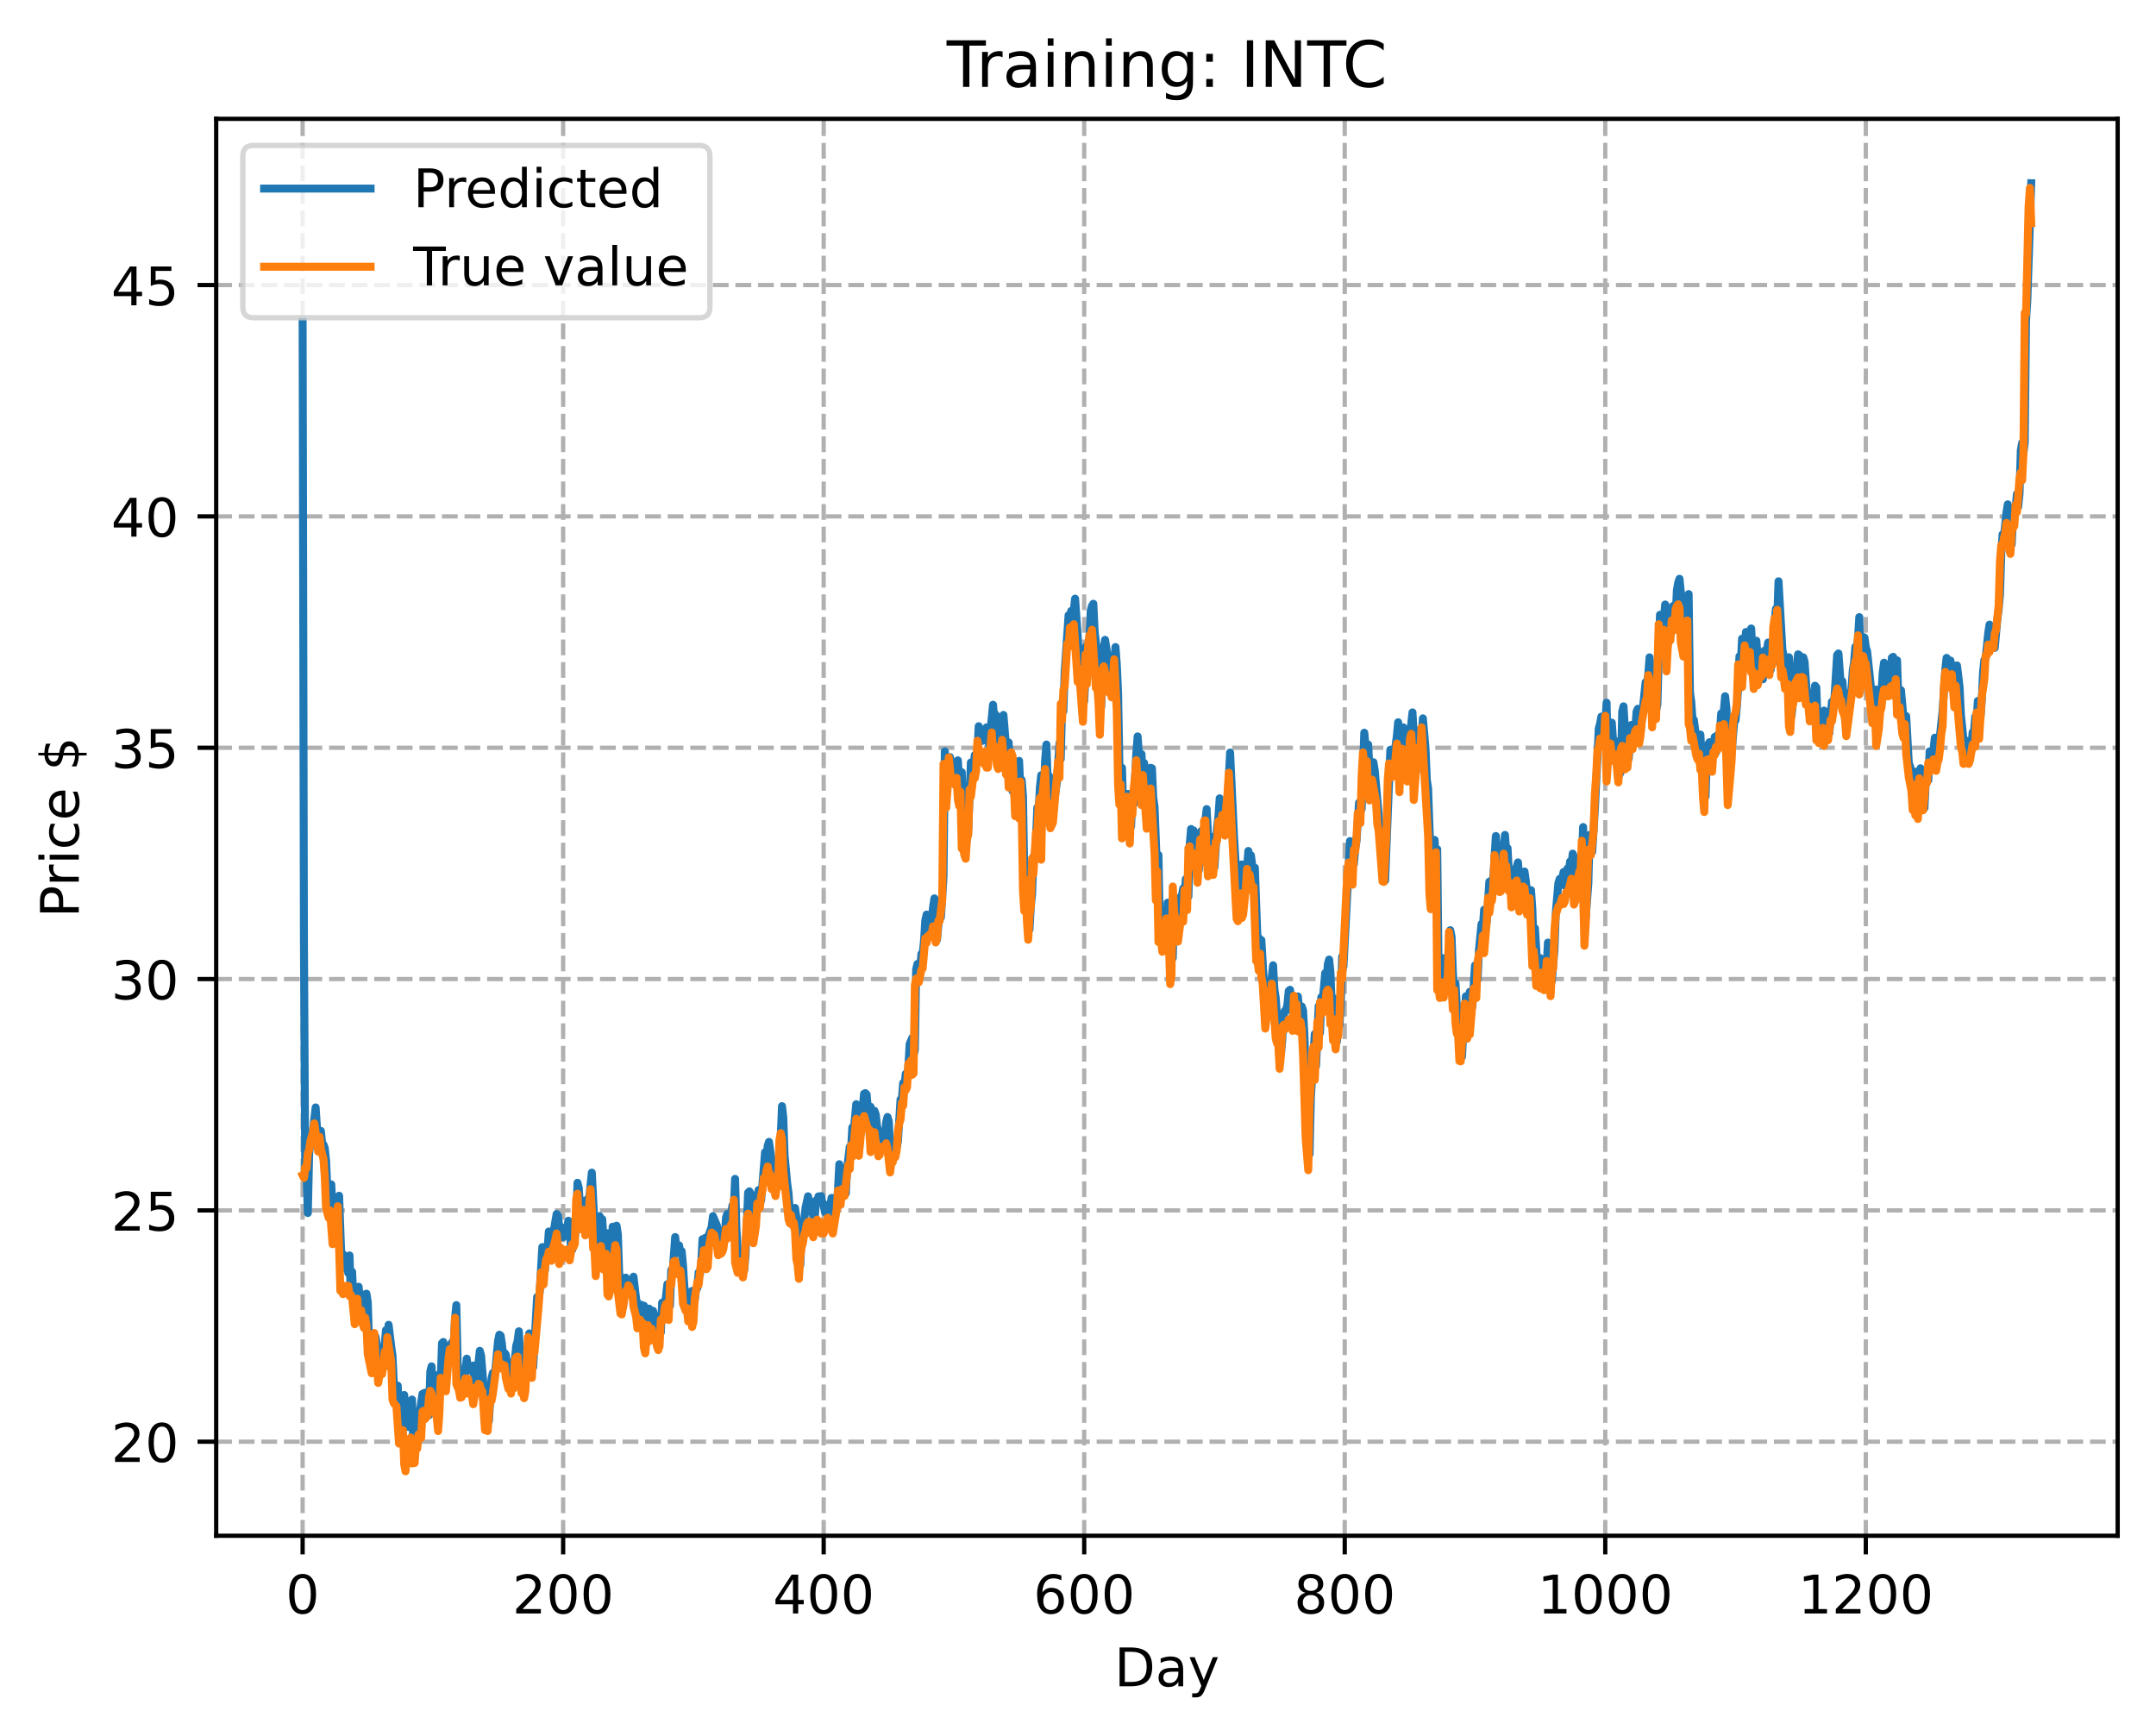 <?xml version="1.0" encoding="utf-8" standalone="no"?>
<!DOCTYPE svg PUBLIC "-//W3C//DTD SVG 1.1//EN"
  "http://www.w3.org/Graphics/SVG/1.1/DTD/svg11.dtd">
<!-- Created with matplotlib (https://matplotlib.org/) -->
<svg height="325.986pt" version="1.1" viewBox="0 0 404.923 325.986" width="404.923pt" xmlns="http://www.w3.org/2000/svg" xmlns:xlink="http://www.w3.org/1999/xlink">
 <defs>
  <style type="text/css">
*{stroke-linecap:butt;stroke-linejoin:round;}
  </style>
 </defs>
 <g id="figure_1">
  <g id="patch_1">
   <path d="M 0 325.986 
L 404.923 325.986 
L 404.923 0 
L 0 0 
z
" style="fill:#ffffff;"/>
  </g>
  <g id="axes_1">
   <g id="patch_2">
    <path d="M 40.603 288.43 
L 397.723 288.43 
L 397.723 22.318 
L 40.603 22.318 
z
" style="fill:#ffffff;"/>
   </g>
   <g id="matplotlib.axis_1">
    <g id="xtick_1">
     <g id="line2d_1">
      <path clip-path="url(#p0fc353684f)" d="M 56.836 288.43 
L 56.836 22.318 
" style="fill:none;stroke:#b0b0b0;stroke-dasharray:2.96,1.28;stroke-dashoffset:0;stroke-width:0.8;"/>
     </g>
     <g id="line2d_2">
      <defs>
       <path d="M 0 0 
L 0 3.5 
" id="m0a6b300407" style="stroke:#000000;stroke-width:0.8;"/>
      </defs>
      <g>
       <use style="stroke:#000000;stroke-width:0.8;" x="56.836" xlink:href="#m0a6b300407" y="288.43"/>
      </g>
     </g>
     <g id="text_1">
      <!-- 0 -->
      <defs>
       <path d="M 31.781 66.406 
Q 24.172 66.406 20.328 58.906 
Q 16.5 51.422 16.5 36.375 
Q 16.5 21.391 20.328 13.891 
Q 24.172 6.391 31.781 6.391 
Q 39.453 6.391 43.281 13.891 
Q 47.125 21.391 47.125 36.375 
Q 47.125 51.422 43.281 58.906 
Q 39.453 66.406 31.781 66.406 
z
M 31.781 74.219 
Q 44.047 74.219 50.516 64.516 
Q 56.984 54.828 56.984 36.375 
Q 56.984 17.969 50.516 8.266 
Q 44.047 -1.422 31.781 -1.422 
Q 19.531 -1.422 13.062 8.266 
Q 6.594 17.969 6.594 36.375 
Q 6.594 54.828 13.062 64.516 
Q 19.531 74.219 31.781 74.219 
z
" id="DejaVuSans-48"/>
      </defs>
      <g transform="translate(53.655 303.029)scale(0.1 -0.1)">
       <use xlink:href="#DejaVuSans-48"/>
      </g>
     </g>
    </g>
    <g id="xtick_2">
     <g id="line2d_3">
      <path clip-path="url(#p0fc353684f)" d="M 105.766 288.43 
L 105.766 22.318 
" style="fill:none;stroke:#b0b0b0;stroke-dasharray:2.96,1.28;stroke-dashoffset:0;stroke-width:0.8;"/>
     </g>
     <g id="line2d_4">
      <g>
       <use style="stroke:#000000;stroke-width:0.8;" x="105.766" xlink:href="#m0a6b300407" y="288.43"/>
      </g>
     </g>
     <g id="text_2">
      <!-- 200 -->
      <defs>
       <path d="M 19.188 8.297 
L 53.609 8.297 
L 53.609 0 
L 7.328 0 
L 7.328 8.297 
Q 12.938 14.109 22.625 23.891 
Q 32.328 33.688 34.812 36.531 
Q 39.547 41.844 41.422 45.531 
Q 43.312 49.219 43.312 52.781 
Q 43.312 58.594 39.234 62.25 
Q 35.156 65.922 28.609 65.922 
Q 23.969 65.922 18.812 64.312 
Q 13.672 62.703 7.812 59.422 
L 7.812 69.391 
Q 13.766 71.781 18.938 73 
Q 24.125 74.219 28.422 74.219 
Q 39.75 74.219 46.484 68.547 
Q 53.219 62.891 53.219 53.422 
Q 53.219 48.922 51.531 44.891 
Q 49.859 40.875 45.406 35.406 
Q 44.188 33.984 37.641 27.219 
Q 31.109 20.453 19.188 8.297 
z
" id="DejaVuSans-50"/>
      </defs>
      <g transform="translate(96.223 303.029)scale(0.1 -0.1)">
       <use xlink:href="#DejaVuSans-50"/>
       <use x="63.623" xlink:href="#DejaVuSans-48"/>
       <use x="127.246" xlink:href="#DejaVuSans-48"/>
      </g>
     </g>
    </g>
    <g id="xtick_3">
     <g id="line2d_5">
      <path clip-path="url(#p0fc353684f)" d="M 154.697 288.43 
L 154.697 22.318 
" style="fill:none;stroke:#b0b0b0;stroke-dasharray:2.96,1.28;stroke-dashoffset:0;stroke-width:0.8;"/>
     </g>
     <g id="line2d_6">
      <g>
       <use style="stroke:#000000;stroke-width:0.8;" x="154.697" xlink:href="#m0a6b300407" y="288.43"/>
      </g>
     </g>
     <g id="text_3">
      <!-- 400 -->
      <defs>
       <path d="M 37.797 64.312 
L 12.891 25.391 
L 37.797 25.391 
z
M 35.203 72.906 
L 47.609 72.906 
L 47.609 25.391 
L 58.016 25.391 
L 58.016 17.188 
L 47.609 17.188 
L 47.609 0 
L 37.797 0 
L 37.797 17.188 
L 4.891 17.188 
L 4.891 26.703 
z
" id="DejaVuSans-52"/>
      </defs>
      <g transform="translate(145.153 303.029)scale(0.1 -0.1)">
       <use xlink:href="#DejaVuSans-52"/>
       <use x="63.623" xlink:href="#DejaVuSans-48"/>
       <use x="127.246" xlink:href="#DejaVuSans-48"/>
      </g>
     </g>
    </g>
    <g id="xtick_4">
     <g id="line2d_7">
      <path clip-path="url(#p0fc353684f)" d="M 203.628 288.43 
L 203.628 22.318 
" style="fill:none;stroke:#b0b0b0;stroke-dasharray:2.96,1.28;stroke-dashoffset:0;stroke-width:0.8;"/>
     </g>
     <g id="line2d_8">
      <g>
       <use style="stroke:#000000;stroke-width:0.8;" x="203.628" xlink:href="#m0a6b300407" y="288.43"/>
      </g>
     </g>
     <g id="text_4">
      <!-- 600 -->
      <defs>
       <path d="M 33.016 40.375 
Q 26.375 40.375 22.484 35.828 
Q 18.609 31.297 18.609 23.391 
Q 18.609 15.531 22.484 10.953 
Q 26.375 6.391 33.016 6.391 
Q 39.656 6.391 43.531 10.953 
Q 47.406 15.531 47.406 23.391 
Q 47.406 31.297 43.531 35.828 
Q 39.656 40.375 33.016 40.375 
z
M 52.594 71.297 
L 52.594 62.312 
Q 48.875 64.062 45.094 64.984 
Q 41.312 65.922 37.594 65.922 
Q 27.828 65.922 22.672 59.328 
Q 17.531 52.734 16.797 39.406 
Q 19.672 43.656 24.016 45.922 
Q 28.375 48.188 33.594 48.188 
Q 44.578 48.188 50.953 41.516 
Q 57.328 34.859 57.328 23.391 
Q 57.328 12.156 50.688 5.359 
Q 44.047 -1.422 33.016 -1.422 
Q 20.359 -1.422 13.672 8.266 
Q 6.984 17.969 6.984 36.375 
Q 6.984 53.656 15.188 63.938 
Q 23.391 74.219 37.203 74.219 
Q 40.922 74.219 44.703 73.484 
Q 48.484 72.75 52.594 71.297 
z
" id="DejaVuSans-54"/>
      </defs>
      <g transform="translate(194.084 303.029)scale(0.1 -0.1)">
       <use xlink:href="#DejaVuSans-54"/>
       <use x="63.623" xlink:href="#DejaVuSans-48"/>
       <use x="127.246" xlink:href="#DejaVuSans-48"/>
      </g>
     </g>
    </g>
    <g id="xtick_5">
     <g id="line2d_9">
      <path clip-path="url(#p0fc353684f)" d="M 252.558 288.43 
L 252.558 22.318 
" style="fill:none;stroke:#b0b0b0;stroke-dasharray:2.96,1.28;stroke-dashoffset:0;stroke-width:0.8;"/>
     </g>
     <g id="line2d_10">
      <g>
       <use style="stroke:#000000;stroke-width:0.8;" x="252.558" xlink:href="#m0a6b300407" y="288.43"/>
      </g>
     </g>
     <g id="text_5">
      <!-- 800 -->
      <defs>
       <path d="M 31.781 34.625 
Q 24.75 34.625 20.719 30.859 
Q 16.703 27.094 16.703 20.516 
Q 16.703 13.922 20.719 10.156 
Q 24.75 6.391 31.781 6.391 
Q 38.812 6.391 42.859 10.172 
Q 46.922 13.969 46.922 20.516 
Q 46.922 27.094 42.891 30.859 
Q 38.875 34.625 31.781 34.625 
z
M 21.922 38.812 
Q 15.578 40.375 12.031 44.719 
Q 8.5 49.078 8.5 55.328 
Q 8.5 64.062 14.719 69.141 
Q 20.953 74.219 31.781 74.219 
Q 42.672 74.219 48.875 69.141 
Q 55.078 64.062 55.078 55.328 
Q 55.078 49.078 51.531 44.719 
Q 48 40.375 41.703 38.812 
Q 48.828 37.156 52.797 32.312 
Q 56.781 27.484 56.781 20.516 
Q 56.781 9.906 50.312 4.234 
Q 43.844 -1.422 31.781 -1.422 
Q 19.734 -1.422 13.25 4.234 
Q 6.781 9.906 6.781 20.516 
Q 6.781 27.484 10.781 32.312 
Q 14.797 37.156 21.922 38.812 
z
M 18.312 54.391 
Q 18.312 48.734 21.844 45.562 
Q 25.391 42.391 31.781 42.391 
Q 38.141 42.391 41.719 45.562 
Q 45.312 48.734 45.312 54.391 
Q 45.312 60.062 41.719 63.234 
Q 38.141 66.406 31.781 66.406 
Q 25.391 66.406 21.844 63.234 
Q 18.312 60.062 18.312 54.391 
z
" id="DejaVuSans-56"/>
      </defs>
      <g transform="translate(243.015 303.029)scale(0.1 -0.1)">
       <use xlink:href="#DejaVuSans-56"/>
       <use x="63.623" xlink:href="#DejaVuSans-48"/>
       <use x="127.246" xlink:href="#DejaVuSans-48"/>
      </g>
     </g>
    </g>
    <g id="xtick_6">
     <g id="line2d_11">
      <path clip-path="url(#p0fc353684f)" d="M 301.489 288.43 
L 301.489 22.318 
" style="fill:none;stroke:#b0b0b0;stroke-dasharray:2.96,1.28;stroke-dashoffset:0;stroke-width:0.8;"/>
     </g>
     <g id="line2d_12">
      <g>
       <use style="stroke:#000000;stroke-width:0.8;" x="301.489" xlink:href="#m0a6b300407" y="288.43"/>
      </g>
     </g>
     <g id="text_6">
      <!-- 1000 -->
      <defs>
       <path d="M 12.406 8.297 
L 28.516 8.297 
L 28.516 63.922 
L 10.984 60.406 
L 10.984 69.391 
L 28.422 72.906 
L 38.281 72.906 
L 38.281 8.297 
L 54.391 8.297 
L 54.391 0 
L 12.406 0 
z
" id="DejaVuSans-49"/>
      </defs>
      <g transform="translate(288.764 303.029)scale(0.1 -0.1)">
       <use xlink:href="#DejaVuSans-49"/>
       <use x="63.623" xlink:href="#DejaVuSans-48"/>
       <use x="127.246" xlink:href="#DejaVuSans-48"/>
       <use x="190.869" xlink:href="#DejaVuSans-48"/>
      </g>
     </g>
    </g>
    <g id="xtick_7">
     <g id="line2d_13">
      <path clip-path="url(#p0fc353684f)" d="M 350.419 288.43 
L 350.419 22.318 
" style="fill:none;stroke:#b0b0b0;stroke-dasharray:2.96,1.28;stroke-dashoffset:0;stroke-width:0.8;"/>
     </g>
     <g id="line2d_14">
      <g>
       <use style="stroke:#000000;stroke-width:0.8;" x="350.419" xlink:href="#m0a6b300407" y="288.43"/>
      </g>
     </g>
     <g id="text_7">
      <!-- 1200 -->
      <g transform="translate(337.694 303.029)scale(0.1 -0.1)">
       <use xlink:href="#DejaVuSans-49"/>
       <use x="63.623" xlink:href="#DejaVuSans-50"/>
       <use x="127.246" xlink:href="#DejaVuSans-48"/>
       <use x="190.869" xlink:href="#DejaVuSans-48"/>
      </g>
     </g>
    </g>
    <g id="text_8">
     <!-- Day -->
     <defs>
      <path d="M 19.672 64.797 
L 19.672 8.109 
L 31.594 8.109 
Q 46.688 8.109 53.688 14.938 
Q 60.688 21.781 60.688 36.531 
Q 60.688 51.172 53.688 57.984 
Q 46.688 64.797 31.594 64.797 
z
M 9.812 72.906 
L 30.078 72.906 
Q 51.266 72.906 61.172 64.094 
Q 71.094 55.281 71.094 36.531 
Q 71.094 17.672 61.125 8.828 
Q 51.172 0 30.078 0 
L 9.812 0 
z
" id="DejaVuSans-68"/>
      <path d="M 34.281 27.484 
Q 23.391 27.484 19.188 25 
Q 14.984 22.516 14.984 16.5 
Q 14.984 11.719 18.141 8.906 
Q 21.297 6.109 26.703 6.109 
Q 34.188 6.109 38.703 11.406 
Q 43.219 16.703 43.219 25.484 
L 43.219 27.484 
z
M 52.203 31.203 
L 52.203 0 
L 43.219 0 
L 43.219 8.297 
Q 40.141 3.328 35.547 0.953 
Q 30.953 -1.422 24.312 -1.422 
Q 15.922 -1.422 10.953 3.297 
Q 6 8.016 6 15.922 
Q 6 25.141 12.172 29.828 
Q 18.359 34.516 30.609 34.516 
L 43.219 34.516 
L 43.219 35.406 
Q 43.219 41.609 39.141 45 
Q 35.062 48.391 27.688 48.391 
Q 23 48.391 18.547 47.266 
Q 14.109 46.141 10.016 43.891 
L 10.016 52.203 
Q 14.938 54.109 19.578 55.047 
Q 24.219 56 28.609 56 
Q 40.484 56 46.344 49.844 
Q 52.203 43.703 52.203 31.203 
z
" id="DejaVuSans-97"/>
      <path d="M 32.172 -5.078 
Q 28.375 -14.844 24.75 -17.812 
Q 21.141 -20.797 15.094 -20.797 
L 7.906 -20.797 
L 7.906 -13.281 
L 13.188 -13.281 
Q 16.891 -13.281 18.938 -11.516 
Q 21 -9.766 23.484 -3.219 
L 25.094 0.875 
L 2.984 54.688 
L 12.5 54.688 
L 29.594 11.922 
L 46.688 54.688 
L 56.203 54.688 
z
" id="DejaVuSans-121"/>
     </defs>
     <g transform="translate(209.29 316.707)scale(0.1 -0.1)">
      <use xlink:href="#DejaVuSans-68"/>
      <use x="77.002" xlink:href="#DejaVuSans-97"/>
      <use x="138.281" xlink:href="#DejaVuSans-121"/>
     </g>
    </g>
   </g>
   <g id="matplotlib.axis_2">
    <g id="ytick_1">
     <g id="line2d_15">
      <path clip-path="url(#p0fc353684f)" d="M 40.603 270.773 
L 397.723 270.773 
" style="fill:none;stroke:#b0b0b0;stroke-dasharray:2.96,1.28;stroke-dashoffset:0;stroke-width:0.8;"/>
     </g>
     <g id="line2d_16">
      <defs>
       <path d="M 0 0 
L -3.5 0 
" id="m68d1788ca1" style="stroke:#000000;stroke-width:0.8;"/>
      </defs>
      <g>
       <use style="stroke:#000000;stroke-width:0.8;" x="40.603" xlink:href="#m68d1788ca1" y="270.773"/>
      </g>
     </g>
     <g id="text_9">
      <!-- 20 -->
      <g transform="translate(20.878 274.572)scale(0.1 -0.1)">
       <use xlink:href="#DejaVuSans-50"/>
       <use x="63.623" xlink:href="#DejaVuSans-48"/>
      </g>
     </g>
    </g>
    <g id="ytick_2">
     <g id="line2d_17">
      <path clip-path="url(#p0fc353684f)" d="M 40.603 227.327 
L 397.723 227.327 
" style="fill:none;stroke:#b0b0b0;stroke-dasharray:2.96,1.28;stroke-dashoffset:0;stroke-width:0.8;"/>
     </g>
     <g id="line2d_18">
      <g>
       <use style="stroke:#000000;stroke-width:0.8;" x="40.603" xlink:href="#m68d1788ca1" y="227.327"/>
      </g>
     </g>
     <g id="text_10">
      <!-- 25 -->
      <defs>
       <path d="M 10.797 72.906 
L 49.516 72.906 
L 49.516 64.594 
L 19.828 64.594 
L 19.828 46.734 
Q 21.969 47.469 24.109 47.828 
Q 26.266 48.188 28.422 48.188 
Q 40.625 48.188 47.75 41.5 
Q 54.891 34.812 54.891 23.391 
Q 54.891 11.625 47.562 5.094 
Q 40.234 -1.422 26.906 -1.422 
Q 22.312 -1.422 17.547 -0.641 
Q 12.797 0.141 7.719 1.703 
L 7.719 11.625 
Q 12.109 9.234 16.797 8.062 
Q 21.484 6.891 26.703 6.891 
Q 35.156 6.891 40.078 11.328 
Q 45.016 15.766 45.016 23.391 
Q 45.016 31 40.078 35.438 
Q 35.156 39.891 26.703 39.891 
Q 22.75 39.891 18.812 39.016 
Q 14.891 38.141 10.797 36.281 
z
" id="DejaVuSans-53"/>
      </defs>
      <g transform="translate(20.878 231.126)scale(0.1 -0.1)">
       <use xlink:href="#DejaVuSans-50"/>
       <use x="63.623" xlink:href="#DejaVuSans-53"/>
      </g>
     </g>
    </g>
    <g id="ytick_3">
     <g id="line2d_19">
      <path clip-path="url(#p0fc353684f)" d="M 40.603 183.88 
L 397.723 183.88 
" style="fill:none;stroke:#b0b0b0;stroke-dasharray:2.96,1.28;stroke-dashoffset:0;stroke-width:0.8;"/>
     </g>
     <g id="line2d_20">
      <g>
       <use style="stroke:#000000;stroke-width:0.8;" x="40.603" xlink:href="#m68d1788ca1" y="183.88"/>
      </g>
     </g>
     <g id="text_11">
      <!-- 30 -->
      <defs>
       <path d="M 40.578 39.312 
Q 47.656 37.797 51.625 33 
Q 55.609 28.219 55.609 21.188 
Q 55.609 10.406 48.188 4.484 
Q 40.766 -1.422 27.094 -1.422 
Q 22.516 -1.422 17.656 -0.516 
Q 12.797 0.391 7.625 2.203 
L 7.625 11.719 
Q 11.719 9.328 16.594 8.109 
Q 21.484 6.891 26.812 6.891 
Q 36.078 6.891 40.938 10.547 
Q 45.797 14.203 45.797 21.188 
Q 45.797 27.641 41.281 31.266 
Q 36.766 34.906 28.719 34.906 
L 20.219 34.906 
L 20.219 43.016 
L 29.109 43.016 
Q 36.375 43.016 40.234 45.922 
Q 44.094 48.828 44.094 54.297 
Q 44.094 59.906 40.109 62.906 
Q 36.141 65.922 28.719 65.922 
Q 24.656 65.922 20.016 65.031 
Q 15.375 64.156 9.812 62.312 
L 9.812 71.094 
Q 15.438 72.656 20.344 73.438 
Q 25.25 74.219 29.594 74.219 
Q 40.828 74.219 47.359 69.109 
Q 53.906 64.016 53.906 55.328 
Q 53.906 49.266 50.438 45.094 
Q 46.969 40.922 40.578 39.312 
z
" id="DejaVuSans-51"/>
      </defs>
      <g transform="translate(20.878 187.679)scale(0.1 -0.1)">
       <use xlink:href="#DejaVuSans-51"/>
       <use x="63.623" xlink:href="#DejaVuSans-48"/>
      </g>
     </g>
    </g>
    <g id="ytick_4">
     <g id="line2d_21">
      <path clip-path="url(#p0fc353684f)" d="M 40.603 140.434 
L 397.723 140.434 
" style="fill:none;stroke:#b0b0b0;stroke-dasharray:2.96,1.28;stroke-dashoffset:0;stroke-width:0.8;"/>
     </g>
     <g id="line2d_22">
      <g>
       <use style="stroke:#000000;stroke-width:0.8;" x="40.603" xlink:href="#m68d1788ca1" y="140.434"/>
      </g>
     </g>
     <g id="text_12">
      <!-- 35 -->
      <g transform="translate(20.878 144.233)scale(0.1 -0.1)">
       <use xlink:href="#DejaVuSans-51"/>
       <use x="63.623" xlink:href="#DejaVuSans-53"/>
      </g>
     </g>
    </g>
    <g id="ytick_5">
     <g id="line2d_23">
      <path clip-path="url(#p0fc353684f)" d="M 40.603 96.987 
L 397.723 96.987 
" style="fill:none;stroke:#b0b0b0;stroke-dasharray:2.96,1.28;stroke-dashoffset:0;stroke-width:0.8;"/>
     </g>
     <g id="line2d_24">
      <g>
       <use style="stroke:#000000;stroke-width:0.8;" x="40.603" xlink:href="#m68d1788ca1" y="96.987"/>
      </g>
     </g>
     <g id="text_13">
      <!-- 40 -->
      <g transform="translate(20.878 100.787)scale(0.1 -0.1)">
       <use xlink:href="#DejaVuSans-52"/>
       <use x="63.623" xlink:href="#DejaVuSans-48"/>
      </g>
     </g>
    </g>
    <g id="ytick_6">
     <g id="line2d_25">
      <path clip-path="url(#p0fc353684f)" d="M 40.603 53.541 
L 397.723 53.541 
" style="fill:none;stroke:#b0b0b0;stroke-dasharray:2.96,1.28;stroke-dashoffset:0;stroke-width:0.8;"/>
     </g>
     <g id="line2d_26">
      <g>
       <use style="stroke:#000000;stroke-width:0.8;" x="40.603" xlink:href="#m68d1788ca1" y="53.541"/>
      </g>
     </g>
     <g id="text_14">
      <!-- 45 -->
      <g transform="translate(20.878 57.34)scale(0.1 -0.1)">
       <use xlink:href="#DejaVuSans-52"/>
       <use x="63.623" xlink:href="#DejaVuSans-53"/>
      </g>
     </g>
    </g>
    <g id="text_15">
     <!-- Price $ -->
     <defs>
      <path d="M 19.672 64.797 
L 19.672 37.406 
L 32.078 37.406 
Q 38.969 37.406 42.719 40.969 
Q 46.484 44.531 46.484 51.125 
Q 46.484 57.672 42.719 61.234 
Q 38.969 64.797 32.078 64.797 
z
M 9.812 72.906 
L 32.078 72.906 
Q 44.344 72.906 50.609 67.359 
Q 56.891 61.812 56.891 51.125 
Q 56.891 40.328 50.609 34.812 
Q 44.344 29.297 32.078 29.297 
L 19.672 29.297 
L 19.672 0 
L 9.812 0 
z
" id="DejaVuSans-80"/>
      <path d="M 41.109 46.297 
Q 39.594 47.172 37.812 47.578 
Q 36.031 48 33.891 48 
Q 26.266 48 22.188 43.047 
Q 18.109 38.094 18.109 28.812 
L 18.109 0 
L 9.078 0 
L 9.078 54.688 
L 18.109 54.688 
L 18.109 46.188 
Q 20.953 51.172 25.484 53.578 
Q 30.031 56 36.531 56 
Q 37.453 56 38.578 55.875 
Q 39.703 55.766 41.062 55.516 
z
" id="DejaVuSans-114"/>
      <path d="M 9.422 54.688 
L 18.406 54.688 
L 18.406 0 
L 9.422 0 
z
M 9.422 75.984 
L 18.406 75.984 
L 18.406 64.594 
L 9.422 64.594 
z
" id="DejaVuSans-105"/>
      <path d="M 48.781 52.594 
L 48.781 44.188 
Q 44.969 46.297 41.141 47.344 
Q 37.312 48.391 33.406 48.391 
Q 24.656 48.391 19.812 42.844 
Q 14.984 37.312 14.984 27.297 
Q 14.984 17.281 19.812 11.734 
Q 24.656 6.203 33.406 6.203 
Q 37.312 6.203 41.141 7.25 
Q 44.969 8.297 48.781 10.406 
L 48.781 2.094 
Q 45.016 0.344 40.984 -0.531 
Q 36.969 -1.422 32.422 -1.422 
Q 20.062 -1.422 12.781 6.344 
Q 5.516 14.109 5.516 27.297 
Q 5.516 40.672 12.859 48.328 
Q 20.219 56 33.016 56 
Q 37.156 56 41.109 55.141 
Q 45.062 54.297 48.781 52.594 
z
" id="DejaVuSans-99"/>
      <path d="M 56.203 29.594 
L 56.203 25.203 
L 14.891 25.203 
Q 15.484 15.922 20.484 11.062 
Q 25.484 6.203 34.422 6.203 
Q 39.594 6.203 44.453 7.469 
Q 49.312 8.734 54.109 11.281 
L 54.109 2.781 
Q 49.266 0.734 44.188 -0.344 
Q 39.109 -1.422 33.891 -1.422 
Q 20.797 -1.422 13.156 6.188 
Q 5.516 13.812 5.516 26.812 
Q 5.516 40.234 12.766 48.109 
Q 20.016 56 32.328 56 
Q 43.359 56 49.781 48.891 
Q 56.203 41.797 56.203 29.594 
z
M 47.219 32.234 
Q 47.125 39.594 43.094 43.984 
Q 39.062 48.391 32.422 48.391 
Q 24.906 48.391 20.391 44.141 
Q 15.875 39.891 15.188 32.172 
z
" id="DejaVuSans-101"/>
      <path id="DejaVuSans-32"/>
      <path d="M 33.797 -14.703 
L 28.906 -14.703 
L 28.859 0 
Q 23.734 0.094 18.609 1.188 
Q 13.484 2.297 8.297 4.5 
L 8.297 13.281 
Q 13.281 10.156 18.375 8.562 
Q 23.484 6.984 28.906 6.938 
L 28.906 29.203 
Q 18.109 30.953 13.203 35.156 
Q 8.297 39.359 8.297 46.688 
Q 8.297 54.641 13.625 59.219 
Q 18.953 63.812 28.906 64.5 
L 28.906 75.984 
L 33.797 75.984 
L 33.797 64.656 
Q 38.328 64.453 42.578 63.688 
Q 46.828 62.938 50.875 61.625 
L 50.875 53.078 
Q 46.828 55.125 42.547 56.25 
Q 38.281 57.375 33.797 57.562 
L 33.797 36.719 
Q 44.875 35.016 50.094 30.609 
Q 55.328 26.219 55.328 18.609 
Q 55.328 10.359 49.781 5.594 
Q 44.234 0.828 33.797 0.094 
z
M 28.906 37.594 
L 28.906 57.625 
Q 23.25 56.984 20.266 54.391 
Q 17.281 51.812 17.281 47.516 
Q 17.281 43.312 20.031 40.969 
Q 22.797 38.625 28.906 37.594 
z
M 33.797 28.219 
L 33.797 7.078 
Q 39.984 7.906 43.141 10.594 
Q 46.297 13.281 46.297 17.672 
Q 46.297 21.969 43.281 24.5 
Q 40.281 27.047 33.797 28.219 
z
" id="DejaVuSans-36"/>
     </defs>
     <g transform="translate(14.798 172.342)rotate(-90)scale(0.1 -0.1)">
      <use xlink:href="#DejaVuSans-80"/>
      <use x="58.553" xlink:href="#DejaVuSans-114"/>
      <use x="99.666" xlink:href="#DejaVuSans-105"/>
      <use x="127.449" xlink:href="#DejaVuSans-99"/>
      <use x="182.43" xlink:href="#DejaVuSans-101"/>
      <use x="243.953" xlink:href="#DejaVuSans-32"/>
      <use x="275.74" xlink:href="#DejaVuSans-36"/>
     </g>
    </g>
   </g>
   <g id="line2d_27">
    <path clip-path="url(#p0fc353684f)" d="M 56.836 60.455 
L 57.081 176.255 
L 57.325 220.04 
L 57.57 219.924 
L 57.814 227.819 
L 58.059 216.745 
L 58.304 214.28 
L 58.548 214.532 
L 59.282 207.988 
L 59.527 211.764 
L 59.772 212.758 
L 60.016 212.994 
L 60.261 212.396 
L 60.506 214.767 
L 60.75 214.968 
L 60.995 215.636 
L 61.24 217.951 
L 61.484 223.485 
L 61.729 223.432 
L 61.974 226.734 
L 62.218 222.451 
L 62.708 232.128 
L 62.952 228.917 
L 63.197 227.744 
L 63.441 230.339 
L 63.686 224.577 
L 64.175 238.144 
L 64.42 235.536 
L 64.665 238.104 
L 65.154 236.061 
L 65.399 239.08 
L 65.643 235.79 
L 65.888 243.18 
L 66.133 238.859 
L 66.377 244.036 
L 66.622 246.632 
L 66.867 247.15 
L 67.111 246.056 
L 67.356 241.67 
L 67.601 244.311 
L 67.845 243.429 
L 68.09 243.11 
L 68.335 246.566 
L 68.579 248.226 
L 68.824 242.969 
L 69.069 244.568 
L 69.313 252.081 
L 69.802 254.023 
L 70.047 257.498 
L 70.536 251.08 
L 71.026 254.172 
L 71.27 256.772 
L 71.76 254.472 
L 72.004 255.527 
L 72.494 249.814 
L 72.738 252.659 
L 72.983 248.817 
L 73.472 252.87 
L 73.717 254.632 
L 73.962 259.793 
L 74.206 261.012 
L 74.451 260.339 
L 74.696 260.242 
L 75.185 270.254 
L 75.429 263.733 
L 75.674 262.214 
L 75.919 261.999 
L 76.408 267.357 
L 76.653 267.987 
L 77.142 263.924 
L 77.387 262.856 
L 77.631 271.539 
L 77.876 271.312 
L 78.121 271.616 
L 78.365 268.208 
L 78.61 269.327 
L 78.855 265.166 
L 79.344 261.792 
L 79.833 261.565 
L 80.078 263.935 
L 80.567 265.804 
L 80.812 257.605 
L 81.056 256.617 
L 81.301 262.688 
L 81.546 261.171 
L 81.79 258.776 
L 82.035 258.297 
L 82.524 261.241 
L 82.769 259.541 
L 83.014 252.261 
L 83.258 252.04 
L 83.503 254.978 
L 83.748 254.336 
L 83.992 255.781 
L 84.237 253.481 
L 84.482 253.519 
L 84.726 252.386 
L 84.971 252.033 
L 85.216 252.521 
L 85.46 247.677 
L 85.705 245.117 
L 85.95 255.894 
L 86.194 259.198 
L 86.439 257.851 
L 86.684 259.567 
L 87.173 258.652 
L 87.417 257.53 
L 87.662 255.173 
L 87.907 257.4 
L 88.151 256.692 
L 88.396 257.03 
L 88.641 257.088 
L 88.885 256.467 
L 89.13 260.515 
L 89.375 258.236 
L 89.619 258.244 
L 90.109 253.701 
L 90.353 254.569 
L 91.332 266.561 
L 91.577 264.989 
L 91.821 266.913 
L 92.311 258.928 
L 92.555 257.863 
L 92.8 258.245 
L 93.044 257.236 
L 93.534 251.861 
L 93.778 250.679 
L 94.023 250.839 
L 94.268 252.433 
L 94.512 254.818 
L 94.757 254.099 
L 95.002 254.417 
L 95.736 260.32 
L 95.98 257.115 
L 96.714 255.144 
L 96.959 252.703 
L 97.204 251.911 
L 97.448 250.036 
L 97.693 254.744 
L 97.938 255.676 
L 98.182 258.399 
L 98.427 257.022 
L 98.672 259.469 
L 99.161 255.691 
L 99.405 250.429 
L 99.65 252.151 
L 99.895 255.949 
L 100.139 256.777 
L 100.873 243.606 
L 101.118 244.467 
L 101.363 242.605 
L 101.852 234.218 
L 102.341 238.596 
L 102.586 234.903 
L 102.831 234.745 
L 103.075 231.289 
L 103.565 232.979 
L 103.809 232.373 
L 104.299 229.433 
L 104.543 227.999 
L 104.788 228.321 
L 105.277 232.361 
L 105.522 231.234 
L 105.766 232.347 
L 106.011 230.568 
L 106.256 231.484 
L 106.5 230.804 
L 106.745 229.268 
L 107.234 234.046 
L 107.479 234.725 
L 107.724 233.022 
L 107.968 232.321 
L 108.213 230.254 
L 108.458 222.145 
L 108.702 223.14 
L 108.947 227.049 
L 109.192 227.747 
L 109.436 230.939 
L 109.681 225.535 
L 109.926 226.998 
L 110.415 225.106 
L 110.66 225.121 
L 111.149 220.236 
L 111.638 229.802 
L 111.883 229.89 
L 112.127 235.75 
L 112.372 233.594 
L 112.617 228.409 
L 112.861 228.876 
L 113.106 228.983 
L 113.595 236.377 
L 113.84 234.454 
L 114.085 231.612 
L 114.574 240.883 
L 114.819 238.658 
L 115.063 230.387 
L 115.553 232.903 
L 115.797 230.201 
L 116.042 231.812 
L 116.287 239.119 
L 116.776 243.782 
L 117.02 245.466 
L 117.265 241.647 
L 117.51 239.955 
L 117.999 241.174 
L 118.244 241.118 
L 118.488 241.735 
L 118.733 241.426 
L 118.978 239.777 
L 119.467 243.955 
L 119.712 244.816 
L 120.201 247.663 
L 120.446 245.061 
L 120.69 246.186 
L 120.935 245.233 
L 121.424 251.581 
L 121.914 245.777 
L 122.158 248.539 
L 122.403 248.483 
L 122.648 246.187 
L 122.892 247.132 
L 123.137 250.633 
L 123.381 247.861 
L 123.626 248.817 
L 123.871 250.694 
L 124.115 250.25 
L 124.36 244.646 
L 124.605 245.912 
L 124.849 245.48 
L 125.339 241.181 
L 125.583 242.299 
L 125.828 245.241 
L 126.073 238.519 
L 126.317 238.992 
L 126.807 232.333 
L 127.051 234.401 
L 127.296 234.69 
L 127.541 233.903 
L 127.785 235.396 
L 128.03 234.99 
L 128.275 237.621 
L 128.519 241.514 
L 129.008 244.96 
L 129.253 243.105 
L 129.498 243.85 
L 129.987 242.45 
L 130.232 245.344 
L 130.476 244.219 
L 130.721 242.195 
L 130.966 241.917 
L 131.21 238.984 
L 131.455 239.41 
L 131.7 237.293 
L 131.944 232.726 
L 132.189 234.087 
L 132.434 232.504 
L 132.678 232.544 
L 132.923 232.472 
L 133.657 230.438 
L 133.902 228.419 
L 134.636 230.145 
L 134.88 231.375 
L 135.125 234.452 
L 135.369 231.375 
L 135.614 233.237 
L 135.859 233.292 
L 136.103 232.81 
L 136.348 228.696 
L 136.593 227.989 
L 136.837 230.551 
L 137.082 228.162 
L 137.327 227.763 
L 137.571 226.375 
L 137.816 227.163 
L 138.061 221.409 
L 138.305 230.709 
L 138.55 234.802 
L 138.795 235.615 
L 139.039 237.227 
L 139.284 237.094 
L 139.529 237.679 
L 139.773 238.585 
L 140.018 235.653 
L 140.507 224.001 
L 140.752 223.755 
L 140.996 224.206 
L 141.241 228.2 
L 141.486 227.248 
L 141.73 229.924 
L 141.975 228.593 
L 142.464 223.507 
L 142.709 224.822 
L 142.954 225.41 
L 143.688 216.405 
L 143.932 217.929 
L 144.177 215.224 
L 144.422 214.459 
L 144.911 217.812 
L 145.156 220.69 
L 145.4 219.288 
L 145.645 222.535 
L 145.89 223.067 
L 146.134 219.18 
L 146.379 219.699 
L 146.868 207.747 
L 147.113 209.895 
L 147.357 217.008 
L 147.847 222.271 
L 148.091 224.052 
L 148.336 227.587 
L 148.581 228.542 
L 148.825 226.917 
L 149.07 227.976 
L 149.315 226.865 
L 149.559 228.571 
L 149.804 232.722 
L 150.049 233.997 
L 150.293 237.626 
L 150.538 232.387 
L 150.783 231.881 
L 151.272 226.934 
L 151.761 224.678 
L 152.006 225.953 
L 152.251 226.25 
L 152.74 228.431 
L 152.984 229.436 
L 153.229 225.492 
L 153.474 225.938 
L 153.718 224.702 
L 153.963 224.772 
L 154.208 224.631 
L 154.452 225.886 
L 154.697 226.448 
L 154.942 227.682 
L 155.186 226.76 
L 155.431 226.93 
L 155.676 226.197 
L 155.92 226.952 
L 156.165 224.989 
L 156.41 227.722 
L 156.654 226.46 
L 156.899 227.186 
L 157.144 226.433 
L 157.388 223.436 
L 157.633 218.659 
L 158.122 221.765 
L 158.367 221.682 
L 158.612 221.994 
L 158.856 224.126 
L 159.101 219.438 
L 159.59 215.391 
L 159.835 215.878 
L 160.079 211.742 
L 160.324 212.581 
L 160.813 207.382 
L 161.058 208.112 
L 161.547 213.346 
L 162.281 205.426 
L 162.526 205.306 
L 162.771 205.574 
L 163.015 208.623 
L 163.26 208.48 
L 163.505 207.869 
L 163.749 211.473 
L 163.994 211.179 
L 164.239 208.627 
L 164.483 209.366 
L 164.728 211.587 
L 164.972 212.502 
L 165.217 214.679 
L 165.462 214.667 
L 165.706 214.004 
L 165.951 214.816 
L 166.196 213.383 
L 166.44 210.737 
L 166.685 209.782 
L 166.93 210.625 
L 167.174 215.84 
L 167.419 216.741 
L 167.664 215.307 
L 167.908 215.087 
L 168.153 214.288 
L 168.398 215.611 
L 168.642 214.351 
L 169.132 206.49 
L 169.376 206.542 
L 169.621 203.405 
L 169.866 203.834 
L 170.11 201.677 
L 170.355 202.471 
L 170.6 200.402 
L 170.844 196.057 
L 171.333 194.93 
L 171.578 198.192 
L 171.823 197.234 
L 172.067 182.045 
L 172.312 181.044 
L 172.557 182.861 
L 172.801 182.292 
L 173.046 179.162 
L 173.291 179.136 
L 173.535 176.777 
L 173.78 172.914 
L 174.025 171.771 
L 174.269 174.198 
L 174.514 173.958 
L 174.759 174.678 
L 175.248 170.345 
L 175.493 168.725 
L 175.982 176.473 
L 176.471 171.319 
L 176.716 172.291 
L 177.205 164.621 
L 177.45 141.11 
L 177.694 146.822 
L 177.939 146.657 
L 178.428 142.203 
L 178.918 145.369 
L 179.162 144.113 
L 179.407 144.925 
L 179.652 144.787 
L 179.896 142.807 
L 180.141 147 
L 180.386 148.63 
L 180.63 145.031 
L 180.875 153.221 
L 181.12 155.691 
L 181.364 155.353 
L 181.609 157.673 
L 181.854 155.736 
L 182.343 143.208 
L 182.588 146.275 
L 183.077 141.809 
L 183.321 142.813 
L 183.566 141.401 
L 183.811 136.394 
L 184.055 138.298 
L 184.3 139.199 
L 184.545 139.135 
L 184.789 138.798 
L 185.034 138.667 
L 185.279 136.612 
L 185.768 139.95 
L 186.502 132.36 
L 186.747 135.215 
L 186.991 134.207 
L 187.236 134.666 
L 187.481 140.199 
L 187.725 141.106 
L 187.97 136.845 
L 188.215 137.312 
L 188.459 134.279 
L 189.193 143.205 
L 189.438 139.444 
L 189.682 144.856 
L 189.927 145.242 
L 190.172 148.59 
L 190.416 147.999 
L 190.906 153.262 
L 191.15 145.2 
L 191.395 142.9 
L 191.64 148.109 
L 191.884 146.498 
L 192.129 149.552 
L 192.374 164.455 
L 192.618 165.93 
L 192.863 162.431 
L 193.108 171.929 
L 193.352 174.549 
L 193.597 170.173 
L 193.842 167.882 
L 194.086 160.89 
L 194.331 161.249 
L 194.575 157.457 
L 194.82 151.674 
L 195.065 152.225 
L 195.309 147.907 
L 195.554 145.598 
L 195.799 154.508 
L 196.288 142.788 
L 196.533 139.832 
L 196.777 146.965 
L 197.022 145.739 
L 197.511 152.597 
L 197.756 152.696 
L 198.245 148.627 
L 198.49 147.049 
L 198.979 139.563 
L 199.224 142.543 
L 199.469 132.537 
L 199.713 133.6 
L 199.958 126.232 
L 200.692 115.544 
L 200.936 117.562 
L 201.181 114.748 
L 201.426 116.098 
L 201.67 114.677 
L 201.915 112.438 
L 202.404 119.42 
L 202.649 124.626 
L 202.894 121.704 
L 203.138 126.122 
L 203.383 127.177 
L 203.628 131.7 
L 204.117 121.286 
L 204.362 125.629 
L 204.851 114.691 
L 205.096 113.779 
L 205.34 113.393 
L 205.585 118.591 
L 206.074 122.935 
L 206.319 121.663 
L 206.808 132.823 
L 207.297 121.825 
L 207.542 120.174 
L 208.521 126.583 
L 208.765 125.308 
L 209.01 128.08 
L 209.499 121.523 
L 209.744 124.721 
L 209.989 130.151 
L 210.233 143.587 
L 210.478 147.306 
L 210.723 144.201 
L 210.967 153.101 
L 211.212 150.387 
L 211.701 149.132 
L 211.946 149.12 
L 212.435 155.204 
L 212.68 149.273 
L 212.924 151.018 
L 213.414 141.508 
L 213.658 138.309 
L 214.148 144.925 
L 214.392 141.628 
L 214.637 147.365 
L 214.882 143.297 
L 215.371 150.753 
L 215.616 152.878 
L 215.86 146.221 
L 216.105 144.196 
L 216.35 144.295 
L 216.594 149.779 
L 216.839 151.577 
L 217.328 164.306 
L 217.573 160.584 
L 217.818 173.819 
L 218.062 175.401 
L 218.307 175.795 
L 218.551 177.554 
L 218.796 174.003 
L 219.041 175.699 
L 219.285 169.54 
L 219.53 169.964 
L 219.775 172.771 
L 220.019 179.647 
L 220.264 179.921 
L 220.509 168.313 
L 220.753 169.925 
L 220.998 170.724 
L 221.243 172.07 
L 222.221 166.84 
L 222.466 168.668 
L 222.711 165.095 
L 223.2 168.369 
L 223.445 158.69 
L 223.689 155.695 
L 223.934 158.455 
L 224.179 155.985 
L 224.423 159.231 
L 224.668 157.798 
L 224.912 161.651 
L 225.157 163.425 
L 225.402 158.56 
L 225.646 156.06 
L 225.891 157.474 
L 226.136 160.472 
L 226.38 154.071 
L 226.625 151.96 
L 227.114 161.306 
L 227.359 161.817 
L 227.604 157.182 
L 227.848 159.145 
L 228.093 162.872 
L 228.582 155.388 
L 228.827 153.415 
L 229.072 149.938 
L 229.316 154.356 
L 229.806 150.597 
L 230.05 152.274 
L 230.295 155.561 
L 231.029 141.347 
L 231.763 157.08 
L 232.252 165.333 
L 232.497 169.611 
L 232.741 170.61 
L 232.986 164.39 
L 233.231 162.354 
L 233.475 167.743 
L 233.72 167.767 
L 233.965 166.228 
L 234.454 159.824 
L 234.699 163.257 
L 234.943 160.646 
L 235.433 164.536 
L 235.677 162.966 
L 236.167 176.394 
L 236.411 176.135 
L 236.656 179.915 
L 236.9 176.568 
L 237.39 184.788 
L 237.634 186.704 
L 237.879 190.138 
L 238.368 184.282 
L 238.613 185.725 
L 239.102 181.293 
L 239.347 185.756 
L 239.592 187.394 
L 239.836 190.972 
L 240.081 192.697 
L 240.57 198.051 
L 240.815 195.426 
L 241.06 190.845 
L 241.304 189.848 
L 241.549 189.745 
L 241.794 188.637 
L 242.038 186.103 
L 242.283 185.899 
L 243.017 192.072 
L 243.261 187.225 
L 243.506 190.537 
L 243.751 187.145 
L 243.995 189.864 
L 244.485 189.032 
L 244.729 189.747 
L 244.974 194.204 
L 245.708 214.339 
L 245.953 216.775 
L 246.197 206.189 
L 246.931 194.194 
L 247.176 200.192 
L 247.665 188.939 
L 247.91 193.989 
L 248.155 187.293 
L 248.399 188.203 
L 248.888 182.753 
L 249.133 185.433 
L 249.378 181.102 
L 249.622 180.213 
L 249.867 182.528 
L 250.112 188.946 
L 250.356 187.392 
L 250.601 192.086 
L 250.846 192.571 
L 251.09 195.63 
L 251.335 191.042 
L 251.58 192.484 
L 251.824 188.403 
L 252.069 179.653 
L 252.314 181.514 
L 252.803 172.307 
L 253.537 157.969 
L 253.782 160.991 
L 254.026 160.521 
L 254.271 162.305 
L 254.515 159.452 
L 254.76 158.047 
L 255.249 150.756 
L 255.494 152.528 
L 255.739 151.875 
L 256.228 137.617 
L 256.473 140.118 
L 256.717 141.444 
L 256.962 139.836 
L 257.207 144.843 
L 257.451 147.146 
L 257.696 145.607 
L 257.941 143.156 
L 258.185 144.628 
L 259.653 161.13 
L 260.143 165.374 
L 261.121 140.817 
L 261.366 141.36 
L 261.61 143.64 
L 262.344 138.288 
L 262.589 135.647 
L 262.834 137.541 
L 263.078 142.983 
L 263.323 137.421 
L 263.568 136.613 
L 263.812 140.265 
L 264.057 139.057 
L 264.302 139.965 
L 264.546 143.904 
L 264.791 141.017 
L 265.036 136.094 
L 265.28 133.797 
L 265.525 138.09 
L 265.77 146.137 
L 266.014 144.232 
L 266.503 137.173 
L 266.748 137.713 
L 266.993 139.238 
L 267.237 134.914 
L 267.727 140.518 
L 267.971 146.465 
L 268.216 148.095 
L 268.95 168.821 
L 269.439 157.749 
L 269.684 163.369 
L 269.929 159.493 
L 270.173 181.64 
L 270.418 183.382 
L 270.663 186.464 
L 270.907 184.977 
L 271.152 179.965 
L 271.397 183.185 
L 271.641 180.935 
L 271.886 181.761 
L 272.131 180.846 
L 272.375 174.708 
L 272.62 175.916 
L 272.864 182.637 
L 273.109 185.918 
L 273.354 184.635 
L 273.598 188.698 
L 274.088 193.273 
L 274.332 197.03 
L 274.577 198.515 
L 274.822 193.873 
L 275.066 192.317 
L 275.311 187.103 
L 275.556 187.749 
L 275.8 192.463 
L 276.045 186.267 
L 276.29 189.857 
L 276.534 188.983 
L 277.024 181.324 
L 277.268 181.371 
L 277.513 183.968 
L 277.758 178.514 
L 278.247 173.543 
L 278.491 174.339 
L 278.736 170.851 
L 278.981 174.552 
L 279.225 173.155 
L 279.715 165.589 
L 279.959 167.068 
L 280.204 165.227 
L 280.449 165.139 
L 280.938 157.013 
L 281.427 162.51 
L 281.917 165.22 
L 282.161 163.347 
L 282.651 156.809 
L 282.895 160.074 
L 283.14 159.289 
L 283.385 164.114 
L 283.629 165.093 
L 283.874 163.348 
L 284.118 167.574 
L 284.363 166.059 
L 284.608 163.591 
L 285.097 161.97 
L 285.586 168.924 
L 285.831 166.793 
L 286.076 169.14 
L 286.32 163.685 
L 286.565 165.4 
L 287.054 170.526 
L 287.544 167.185 
L 287.788 170.755 
L 288.033 177.628 
L 288.278 174.346 
L 288.522 178.152 
L 288.767 183.778 
L 289.256 179.937 
L 289.501 182.363 
L 289.746 181.24 
L 289.99 180.701 
L 290.235 182.581 
L 290.479 181.437 
L 290.724 177.033 
L 290.969 180.442 
L 291.213 180.464 
L 291.458 184.272 
L 291.947 178.392 
L 292.192 171.485 
L 292.681 165.864 
L 292.926 165.062 
L 293.171 165.963 
L 293.66 163.774 
L 293.905 166.376 
L 294.149 165.425 
L 294.394 163.12 
L 294.639 163.983 
L 294.883 161.797 
L 295.128 162.7 
L 295.373 160.321 
L 295.617 161.297 
L 295.862 165.887 
L 296.106 164.778 
L 296.351 165.44 
L 296.84 160.765 
L 297.085 161.814 
L 297.33 155.329 
L 297.574 166.437 
L 297.819 172.35 
L 298.308 165.904 
L 298.553 156.812 
L 298.798 157.144 
L 299.042 159.964 
L 299.532 152.046 
L 300.021 142.194 
L 300.266 136.831 
L 300.51 135.945 
L 300.755 134.595 
L 301.244 136.948 
L 301.489 135.943 
L 301.734 131.976 
L 301.978 142.381 
L 302.467 137.548 
L 302.712 135.715 
L 302.957 139.088 
L 303.201 140.869 
L 303.446 139.193 
L 303.691 140.321 
L 304.18 145.446 
L 304.425 144.883 
L 304.669 133.677 
L 304.914 132.657 
L 305.403 140.73 
L 305.648 139.716 
L 305.893 142.475 
L 306.382 136.16 
L 306.627 138.65 
L 306.871 139.04 
L 307.116 137.164 
L 307.361 133.654 
L 307.605 133.124 
L 307.85 137.034 
L 308.094 137.618 
L 308.828 130.384 
L 309.073 128.117 
L 309.318 128.582 
L 309.562 126.685 
L 309.807 123.461 
L 310.052 125.964 
L 310.296 125.146 
L 310.541 132.202 
L 310.786 128.635 
L 311.03 133.504 
L 311.275 132.32 
L 311.764 115.465 
L 312.254 119.084 
L 312.743 113.536 
L 313.232 121.098 
L 313.722 114.745 
L 313.966 117.14 
L 314.211 113.819 
L 314.455 114.62 
L 314.7 115.829 
L 314.945 110.82 
L 315.189 109.413 
L 315.434 108.711 
L 315.679 111.237 
L 315.923 117.883 
L 316.413 122.986 
L 316.657 118.188 
L 316.902 118.387 
L 317.147 111.573 
L 317.391 129.964 
L 317.636 131.81 
L 317.881 135.25 
L 318.125 135.208 
L 318.859 140.776 
L 319.104 140.541 
L 319.349 137.958 
L 319.593 142.297 
L 319.838 140.773 
L 320.082 147.036 
L 320.327 149.593 
L 320.572 141.698 
L 320.816 139.816 
L 321.061 139.392 
L 321.306 140.144 
L 321.55 139.639 
L 321.795 141.973 
L 322.04 138.416 
L 322.284 141.311 
L 322.529 138.094 
L 322.774 138.878 
L 323.018 137.567 
L 323.263 133.996 
L 323.508 136.349 
L 323.997 130.765 
L 324.242 133.038 
L 324.731 145.678 
L 324.976 144.198 
L 325.71 135.482 
L 325.954 135.301 
L 326.199 132.806 
L 326.443 129.148 
L 326.688 123.257 
L 326.933 124.924 
L 327.177 119.954 
L 327.422 124.674 
L 327.667 122.706 
L 327.911 118.693 
L 328.156 120.764 
L 328.401 121.865 
L 328.89 118.035 
L 329.135 122.132 
L 329.379 121.466 
L 329.624 126.406 
L 329.869 120.334 
L 330.358 126.684 
L 330.603 125.27 
L 330.847 124.679 
L 331.092 127.576 
L 331.337 122.233 
L 331.581 125.334 
L 331.826 122.27 
L 332.07 120.684 
L 332.56 125.791 
L 332.804 122.715 
L 333.049 124.364 
L 333.294 116.856 
L 333.538 114.341 
L 333.783 116.296 
L 334.028 109.171 
L 334.762 122.051 
L 335.006 123.195 
L 335.496 127.94 
L 335.985 123.437 
L 336.23 132.091 
L 336.474 134.456 
L 337.698 122.894 
L 337.942 123.059 
L 338.187 127.322 
L 338.431 126.863 
L 338.676 123.455 
L 338.921 124.28 
L 339.41 131.353 
L 339.655 131.749 
L 339.899 130.25 
L 340.144 133.306 
L 340.389 132.624 
L 340.633 131.501 
L 340.878 128.786 
L 341.123 129.084 
L 341.367 135.469 
L 341.612 135.334 
L 341.857 137.652 
L 342.591 133.464 
L 342.835 137.466 
L 343.08 133.831 
L 343.325 136.69 
L 343.569 137.688 
L 344.058 131.791 
L 344.303 133.273 
L 344.548 130.901 
L 345.037 123.026 
L 345.282 122.729 
L 345.771 129.415 
L 346.016 127.924 
L 346.505 133.775 
L 346.75 133.19 
L 346.994 136.034 
L 347.484 130.894 
L 347.728 129.343 
L 347.973 125.938 
L 348.218 124.41 
L 348.462 121.484 
L 348.707 121.605 
L 348.952 119.921 
L 349.196 115.902 
L 349.441 126.043 
L 349.686 124.215 
L 349.93 119.627 
L 350.175 119.75 
L 350.419 121.537 
L 350.664 122.288 
L 351.887 133.924 
L 352.132 132.272 
L 352.377 129.507 
L 352.621 134.31 
L 353.355 130.255 
L 353.6 126.305 
L 353.845 124.456 
L 354.089 125.446 
L 354.334 125.155 
L 354.579 125.262 
L 354.823 128.778 
L 355.068 127.414 
L 355.313 123.529 
L 355.557 123.363 
L 355.802 128.412 
L 356.291 124.02 
L 356.536 131.297 
L 356.78 129.458 
L 357.025 129.638 
L 357.759 137.599 
L 358.004 134.489 
L 358.493 143.314 
L 358.738 143.952 
L 359.227 146.031 
L 359.472 150.054 
L 359.716 144.939 
L 359.961 149.359 
L 360.206 148.578 
L 360.45 149.598 
L 360.695 144.296 
L 360.94 150.764 
L 361.184 147.599 
L 361.429 151.767 
L 361.674 147.02 
L 361.918 144.732 
L 362.163 146.542 
L 362.407 141.114 
L 362.652 144.003 
L 362.897 141.819 
L 363.141 140.759 
L 363.386 138.547 
L 363.631 141.366 
L 363.875 142.637 
L 364.854 133.405 
L 365.343 125.873 
L 365.588 123.564 
L 366.077 127.467 
L 366.322 124.062 
L 366.567 125.913 
L 366.811 124.931 
L 367.056 128.823 
L 367.301 128.56 
L 367.545 124.978 
L 368.034 129.022 
L 368.279 134.241 
L 368.768 138.966 
L 369.013 142.135 
L 369.258 141.112 
L 369.502 139.161 
L 369.747 139.591 
L 369.992 140.685 
L 370.236 140.975 
L 370.481 137.552 
L 370.726 137.511 
L 370.97 134.596 
L 371.215 135.609 
L 371.46 131.649 
L 371.704 132.363 
L 371.949 134.871 
L 372.194 131.722 
L 372.438 126.321 
L 372.683 123.954 
L 372.928 123.655 
L 373.417 118.84 
L 373.662 117.306 
L 373.906 120.517 
L 374.151 118.447 
L 374.395 120.734 
L 374.64 121.676 
L 375.129 116.213 
L 375.374 114.403 
L 375.619 111.639 
L 375.863 104.018 
L 376.108 100.363 
L 376.353 100.937 
L 376.842 96.217 
L 377.087 94.721 
L 377.331 96.86 
L 377.576 100.688 
L 377.821 102.237 
L 378.065 97.467 
L 378.31 95.479 
L 378.555 95.537 
L 378.799 92.775 
L 379.044 95.171 
L 379.289 92.749 
L 379.533 84.554 
L 379.778 83.183 
L 380.022 85.159 
L 380.267 83.107 
L 380.512 60.264 
L 380.756 56.482 
L 381.49 34.414 
L 381.49 34.414 
" style="fill:none;stroke:#1f77b4;stroke-linecap:square;stroke-width:1.5;"/>
   </g>
   <g id="line2d_28">
    <path clip-path="url(#p0fc353684f)" d="M 56.836 220.723 
L 57.081 221.244 
L 57.325 219.246 
L 57.57 219.419 
L 57.814 216.639 
L 58.059 215.944 
L 58.304 214.293 
L 58.793 212.555 
L 59.038 210.991 
L 59.772 216.291 
L 60.016 213.511 
L 60.261 215.77 
L 60.75 217.681 
L 60.995 220.983 
L 61.24 226.979 
L 61.729 228.717 
L 61.974 227.327 
L 62.463 233.67 
L 62.708 228.804 
L 62.952 232.453 
L 63.197 232.627 
L 63.441 226.545 
L 63.931 242.446 
L 64.175 241.751 
L 64.42 243.054 
L 64.665 241.577 
L 64.909 241.49 
L 65.154 242.011 
L 65.399 241.49 
L 65.643 243.402 
L 65.888 243.141 
L 66.133 243.662 
L 66.622 248.702 
L 66.867 247.833 
L 67.111 243.923 
L 67.356 247.659 
L 67.845 246.095 
L 68.09 248.615 
L 68.335 249.397 
L 68.579 247.486 
L 68.824 248.963 
L 69.069 254.263 
L 69.802 257.913 
L 70.047 255.741 
L 70.292 250.353 
L 70.536 255.219 
L 70.781 256.262 
L 71.026 259.738 
L 71.515 256.957 
L 71.76 258.087 
L 72.249 253.829 
L 72.494 256.609 
L 72.738 251.135 
L 73.472 255.741 
L 73.717 262.866 
L 73.962 263.561 
L 74.451 264.082 
L 74.94 271.121 
L 75.185 270.512 
L 75.429 269.122 
L 75.674 268.601 
L 75.919 275.031 
L 76.163 276.334 
L 76.408 273.206 
L 76.653 271.729 
L 76.897 271.381 
L 77.142 269.991 
L 77.387 274.857 
L 77.631 274.509 
L 77.876 274.77 
L 78.121 271.034 
L 78.365 272.076 
L 78.61 269.383 
L 78.855 269.383 
L 79.099 270.078 
L 79.344 265.125 
L 79.589 264.951 
L 79.833 266.515 
L 80.323 265.82 
L 80.567 262.431 
L 80.812 261.215 
L 81.056 261.823 
L 81.301 264.082 
L 81.546 265.212 
L 81.79 265.125 
L 82.035 266.341 
L 82.28 268.774 
L 82.524 265.386 
L 82.769 258.782 
L 83.014 259.303 
L 83.258 260.693 
L 83.503 259.911 
L 83.748 261.302 
L 84.237 255.132 
L 84.482 253.394 
L 84.726 253.394 
L 84.971 254.437 
L 85.216 252.439 
L 85.46 247.486 
L 85.705 259.911 
L 86.194 261.128 
L 86.439 262.518 
L 86.684 262.431 
L 86.928 261.649 
L 87.173 259.651 
L 87.417 258.869 
L 87.662 261.736 
L 87.907 258.956 
L 88.151 260.693 
L 88.396 260.52 
L 88.885 263.735 
L 89.13 262.084 
L 89.375 261.823 
L 89.619 260.433 
L 89.864 259.911 
L 90.109 260.085 
L 90.353 261.128 
L 90.598 261.302 
L 91.087 268.601 
L 91.332 267.123 
L 91.577 268.774 
L 92.066 262.692 
L 92.311 263.126 
L 92.555 261.823 
L 93.534 254.35 
L 93.778 257.044 
L 94.023 256.088 
L 94.268 256.523 
L 94.512 256.349 
L 94.757 256.436 
L 95.002 258.782 
L 95.491 260.867 
L 95.736 260.52 
L 95.98 261.736 
L 96.225 259.216 
L 96.47 260.78 
L 96.714 255.393 
L 96.959 254.872 
L 97.204 254.785 
L 97.448 258.347 
L 97.693 258.174 
L 97.938 261.649 
L 98.182 260.867 
L 98.427 262.605 
L 98.672 261.302 
L 99.161 251.135 
L 99.405 254.958 
L 99.65 256.175 
L 99.895 258.782 
L 100.139 254.176 
L 100.384 254.003 
L 101.118 245.748 
L 101.607 238.97 
L 101.852 241.403 
L 102.097 241.229 
L 102.341 238.101 
L 102.586 236.45 
L 102.831 236.103 
L 103.075 235.06 
L 103.32 236.363 
L 103.565 236.798 
L 103.809 234.712 
L 104.299 232.888 
L 104.543 231.671 
L 105.032 237.406 
L 105.277 234.278 
L 105.522 236.537 
L 105.766 235.668 
L 106.011 235.321 
L 106.256 234.712 
L 106.5 235.408 
L 106.745 235.581 
L 106.99 236.711 
L 107.479 233.67 
L 107.724 234.191 
L 107.968 233.583 
L 108.213 225.241 
L 108.458 224.198 
L 108.702 229.933 
L 109.192 230.889 
L 109.436 227.24 
L 109.926 232.019 
L 110.17 227.413 
L 110.415 228.022 
L 110.66 226.458 
L 110.904 223.33 
L 111.149 227.327 
L 111.393 234.452 
L 111.638 234.278 
L 111.883 239.665 
L 112.127 237.059 
L 112.372 236.016 
L 112.617 235.581 
L 112.861 234.017 
L 113.106 236.972 
L 113.351 238.449 
L 113.595 238.101 
L 113.84 235.494 
L 114.085 243.141 
L 114.329 243.489 
L 114.574 242.533 
L 114.819 236.103 
L 115.063 236.885 
L 115.308 236.537 
L 115.553 233.844 
L 115.797 234.712 
L 116.042 242.62 
L 116.531 246.704 
L 116.776 246.877 
L 117.51 242.446 
L 117.754 242.62 
L 117.999 241.403 
L 118.244 241.751 
L 118.488 242.967 
L 118.733 242.793 
L 118.978 245.4 
L 119.467 247.312 
L 119.712 249.484 
L 119.956 248.963 
L 120.201 247.833 
L 120.446 248.876 
L 120.69 248.442 
L 120.935 253.134 
L 121.18 254.176 
L 121.669 248.876 
L 121.914 251.917 
L 122.158 251.135 
L 122.403 249.571 
L 122.648 251.048 
L 122.892 251.743 
L 123.137 250.875 
L 123.381 252.873 
L 123.626 253.568 
L 123.871 252.786 
L 124.115 247.833 
L 124.36 248.181 
L 124.605 247.573 
L 124.849 245.487 
L 125.094 244.879 
L 125.583 247.92 
L 125.828 240.882 
L 126.073 241.316 
L 126.317 238.275 
L 126.562 236.885 
L 126.807 236.798 
L 127.296 239.318 
L 127.541 238.623 
L 127.785 238.623 
L 128.03 241.143 
L 128.275 244.879 
L 128.764 246.182 
L 129.008 245.661 
L 129.253 248.181 
L 129.498 246.356 
L 129.742 246.182 
L 129.987 249.224 
L 130.232 248.268 
L 130.476 243.836 
L 130.966 240.795 
L 131.21 241.316 
L 131.7 236.711 
L 131.944 237.059 
L 132.189 234.799 
L 132.434 235.408 
L 132.678 238.362 
L 132.923 237.927 
L 133.168 234.017 
L 133.657 231.497 
L 134.146 231.932 
L 134.391 233.235 
L 134.636 233.844 
L 134.88 235.755 
L 135.125 233.844 
L 135.369 235.494 
L 135.614 235.234 
L 135.859 234.539 
L 136.348 230.802 
L 136.593 232.627 
L 137.082 230.802 
L 137.327 229.933 
L 137.571 231.15 
L 137.816 225.328 
L 138.061 237.145 
L 138.55 239.057 
L 138.795 236.885 
L 139.039 237.406 
L 139.529 239.926 
L 139.773 238.275 
L 140.263 228.891 
L 140.507 227.935 
L 140.752 228.891 
L 140.996 232.366 
L 141.241 231.932 
L 141.486 233.496 
L 141.975 230.281 
L 142.22 226.023 
L 142.464 226.11 
L 142.709 226.892 
L 142.954 224.546 
L 143.198 223.59 
L 143.443 221.244 
L 143.688 222.113 
L 143.932 219.941 
L 144.177 219.072 
L 144.422 220.462 
L 144.666 220.549 
L 144.911 223.33 
L 145.156 222.2 
L 145.645 224.633 
L 145.89 222.721 
L 146.134 222.982 
L 146.379 214.206 
L 146.624 212.815 
L 146.868 213.945 
L 147.113 219.941 
L 148.091 228.978 
L 148.336 229.76 
L 148.581 228.196 
L 148.825 230.107 
L 149.07 229.586 
L 149.315 231.324 
L 149.559 236.45 
L 149.804 237.58 
L 150.049 240.187 
L 150.293 236.103 
L 150.538 234.278 
L 150.783 233.496 
L 151.027 231.932 
L 151.272 231.237 
L 151.517 229.933 
L 151.761 229.499 
L 152.006 229.412 
L 152.251 231.671 
L 152.495 229.586 
L 152.74 232.366 
L 152.984 230.542 
L 153.229 230.629 
L 153.474 229.064 
L 153.718 229.412 
L 153.963 229.412 
L 154.208 231.671 
L 154.452 230.715 
L 154.697 231.671 
L 154.942 230.542 
L 155.186 230.455 
L 155.431 228.717 
L 155.676 229.673 
L 155.92 229.412 
L 156.165 231.063 
L 156.41 231.671 
L 157.144 227.153 
L 157.388 223.59 
L 157.633 225.849 
L 157.878 226.284 
L 158.122 223.33 
L 158.612 224.633 
L 159.101 220.288 
L 159.345 218.724 
L 159.59 219.593 
L 159.835 215.075 
L 160.079 217.247 
L 160.813 210.122 
L 161.058 214.901 
L 161.303 217.073 
L 161.792 211.947 
L 162.281 209.6 
L 163.015 212.12 
L 163.26 212.12 
L 163.505 216.378 
L 163.749 215.77 
L 164.239 212.642 
L 164.483 214.727 
L 164.728 215.075 
L 164.972 217.16 
L 165.217 216.899 
L 165.462 215.422 
L 165.951 216.031 
L 166.44 214.727 
L 166.685 215.77 
L 167.174 220.201 
L 167.419 218.29 
L 167.664 218.29 
L 167.908 216.899 
L 168.153 217.334 
L 168.398 216.117 
L 168.642 212.468 
L 168.887 210.991 
L 169.132 210.296 
L 169.376 207.167 
L 169.621 207.689 
L 169.866 204.213 
L 170.11 204.734 
L 170.355 204.213 
L 170.6 199.782 
L 170.844 202.041 
L 171.089 199.173 
L 171.333 201.867 
L 171.578 201.606 
L 171.823 185.01 
L 172.067 183.793 
L 172.312 184.315 
L 172.557 184.488 
L 173.046 182.142 
L 173.291 181.882 
L 173.78 176.234 
L 174.025 177.103 
L 174.269 175.799 
L 174.514 176.06 
L 174.759 175.365 
L 175.003 175.365 
L 175.248 173.974 
L 175.493 174.93 
L 175.737 177.016 
L 175.982 176.147 
L 176.227 172.932 
L 176.471 173.019 
L 176.96 169.021 
L 177.205 143.475 
L 177.45 151.73 
L 177.694 151.73 
L 177.939 148.602 
L 178.184 142.258 
L 178.673 146.951 
L 178.918 146.951 
L 179.162 147.124 
L 179.407 147.472 
L 179.652 146.082 
L 179.896 150.079 
L 180.141 151.382 
L 180.386 148.689 
L 180.63 159.376 
L 180.875 159.203 
L 181.12 160.593 
L 181.364 161.288 
L 181.609 157.639 
L 181.854 156.683 
L 182.098 148.254 
L 182.343 149.644 
L 182.832 145.56 
L 183.077 146.169 
L 183.321 144.778 
L 183.566 139.13 
L 184.055 142.085 
L 184.545 142.258 
L 184.789 143.475 
L 185.034 141.129 
L 185.279 144.17 
L 185.523 144.17 
L 185.768 141.216 
L 186.013 140.434 
L 186.257 137.566 
L 186.502 141.216 
L 186.747 140.26 
L 186.991 140.26 
L 187.236 143.736 
L 187.481 144.431 
L 187.725 141.042 
L 187.97 140.608 
L 188.215 138.957 
L 188.459 141.998 
L 188.704 142.954 
L 188.948 145.474 
L 189.193 142.606 
L 189.438 147.907 
L 189.682 146.864 
L 189.927 141.303 
L 190.172 141.998 
L 190.661 153.294 
L 190.906 148.862 
L 191.15 148.167 
L 191.395 153.728 
L 191.64 146.777 
L 191.884 152.425 
L 192.129 167.284 
L 192.374 171.107 
L 192.618 165.285 
L 192.863 172.845 
L 193.108 176.494 
L 193.352 171.889 
L 193.597 170.151 
L 193.842 161.201 
L 194.086 164.155 
L 194.575 156.248 
L 194.82 156.074 
L 195.065 151.382 
L 195.309 149.818 
L 195.554 161.462 
L 195.799 149.036 
L 196.288 144.431 
L 196.533 151.208 
L 196.777 150.687 
L 197.267 155.553 
L 197.756 154.51 
L 198.735 142.954 
L 198.979 146.082 
L 199.224 132.179 
L 199.469 135.307 
L 199.713 129.572 
L 199.958 128.964 
L 200.447 120.883 
L 200.692 121.578 
L 200.936 117.842 
L 201.181 119.319 
L 201.426 119.058 
L 201.67 117.233 
L 202.404 128.095 
L 202.649 125.662 
L 203.138 132.44 
L 203.383 135.568 
L 203.872 122.881 
L 204.117 128.529 
L 204.362 121.23 
L 204.606 119.319 
L 204.851 119.232 
L 205.096 118.276 
L 205.83 129.225 
L 206.074 128.616 
L 206.319 132.179 
L 206.563 138.001 
L 207.053 125.749 
L 207.297 125.141 
L 208.276 130.094 
L 208.521 127.834 
L 208.765 130.962 
L 209.255 123.837 
L 209.744 133.482 
L 209.989 147.472 
L 210.233 151.122 
L 210.478 147.298 
L 210.723 157.465 
L 210.967 152.164 
L 211.212 151.73 
L 211.457 152.599 
L 211.701 149.644 
L 212.191 158.421 
L 212.435 151.73 
L 212.68 153.033 
L 212.924 148.08 
L 213.169 145.995 
L 213.414 142.78 
L 213.658 146.777 
L 213.903 147.298 
L 214.148 145.56 
L 214.392 151.208 
L 214.637 145.56 
L 215.126 152.164 
L 215.371 155.64 
L 215.616 148.602 
L 216.105 148.08 
L 216.594 156.161 
L 216.839 160.245 
L 217.084 169.108 
L 217.328 163.634 
L 217.573 176.929 
L 217.818 175.799 
L 218.062 176.668 
L 218.307 178.753 
L 218.551 176.147 
L 218.796 177.45 
L 219.041 172.497 
L 219.285 173.453 
L 219.53 177.016 
L 219.775 184.836 
L 220.019 183.185 
L 220.264 166.502 
L 220.509 171.194 
L 220.753 172.845 
L 220.998 176.842 
L 221.243 176.842 
L 221.732 172.932 
L 221.977 172.497 
L 222.221 173.105 
L 222.466 167.11 
L 222.955 170.933 
L 223.2 159.289 
L 223.445 158.942 
L 223.689 162.418 
L 223.934 160.158 
L 224.179 162.765 
L 224.423 160.419 
L 224.912 165.806 
L 225.402 157.639 
L 225.646 158.855 
L 225.891 161.722 
L 226.136 154.163 
L 226.38 154.076 
L 226.625 160.94 
L 226.87 164.59 
L 227.114 164.416 
L 227.359 159.55 
L 227.604 160.506 
L 227.848 164.329 
L 228.338 158.073 
L 228.582 157.899 
L 228.827 154.25 
L 229.072 156.509 
L 229.561 153.033 
L 229.806 153.902 
L 230.05 156.943 
L 230.295 151.643 
L 230.539 149.036 
L 230.784 145.126 
L 232.252 172.584 
L 232.497 173.019 
L 232.741 168.066 
L 232.986 167.805 
L 233.231 172.41 
L 233.475 171.802 
L 233.965 166.936 
L 234.209 163.2 
L 234.454 165.893 
L 234.699 164.242 
L 235.188 167.284 
L 235.433 166.588 
L 235.922 180.491 
L 236.167 180.318 
L 236.411 182.316 
L 236.656 179.101 
L 236.9 183.533 
L 237.145 184.749 
L 237.634 193.178 
L 237.879 191.092 
L 238.124 186.226 
L 238.368 186.921 
L 238.613 186.574 
L 238.858 184.749 
L 239.592 195.002 
L 239.836 195.958 
L 240.081 196.132 
L 240.326 200.737 
L 240.57 198.217 
L 240.815 192.917 
L 241.06 192.483 
L 241.304 193.351 
L 241.549 193.004 
L 242.038 191.44 
L 242.283 191.527 
L 242.772 193.612 
L 243.017 187.008 
L 243.261 192.83 
L 243.506 188.572 
L 243.751 193.699 
L 243.995 192.396 
L 244.24 191.874 
L 244.485 193.351 
L 244.729 198.131 
L 245.219 213.771 
L 245.708 219.767 
L 245.953 207.341 
L 246.197 203.692 
L 246.442 197.609 
L 246.687 196.567 
L 246.931 202.823 
L 247.421 191.874 
L 247.665 196.74 
L 247.91 188.225 
L 248.155 190.484 
L 248.399 190.223 
L 248.644 188.485 
L 248.888 189.181 
L 249.133 186.226 
L 249.378 185.879 
L 249.622 186.4 
L 249.867 192.396 
L 250.112 191.179 
L 250.356 195.437 
L 250.601 194.829 
L 250.846 197.088 
L 251.09 194.22 
L 251.335 194.655 
L 251.58 190.484 
L 251.824 182.664 
L 252.069 183.88 
L 252.803 168.761 
L 253.048 163.808 
L 253.292 161.983 
L 253.537 165.285 
L 253.782 164.677 
L 254.026 166.154 
L 254.271 159.55 
L 254.515 159.985 
L 254.76 157.465 
L 255.005 152.686 
L 255.249 153.989 
L 255.494 154.597 
L 255.739 145.647 
L 255.983 141.303 
L 256.228 143.996 
L 256.473 145.039 
L 256.717 142.954 
L 256.962 148.862 
L 257.207 150.34 
L 257.696 146.429 
L 258.43 150.513 
L 258.675 154.771 
L 258.919 155.988 
L 259.653 165.546 
L 259.898 165.633 
L 260.387 156.422 
L 260.632 146.516 
L 260.876 143.388 
L 261.366 145.995 
L 261.61 145.213 
L 261.855 145.126 
L 262.344 139.652 
L 262.589 141.911 
L 262.834 148.775 
L 263.078 140.955 
L 263.323 140.608 
L 263.568 142.606 
L 263.812 142.085 
L 264.057 142.432 
L 264.302 146.777 
L 264.546 145.039 
L 264.791 138.87 
L 265.036 137.827 
L 265.28 141.216 
L 265.525 150.253 
L 266.259 140.434 
L 266.503 140.608 
L 266.748 141.042 
L 266.993 136.61 
L 268.216 157.117 
L 268.461 167.892 
L 268.705 170.759 
L 269.195 160.593 
L 269.439 167.284 
L 269.684 160.072 
L 269.929 185.966 
L 270.173 185.618 
L 270.418 187.443 
L 270.663 186.835 
L 270.907 184.488 
L 271.152 187.356 
L 271.397 184.402 
L 271.641 185.531 
L 271.886 184.141 
L 272.131 175.017 
L 272.375 176.755 
L 272.62 185.618 
L 272.864 189.615 
L 273.109 185.879 
L 273.354 192.222 
L 273.598 194.134 
L 273.843 194.22 
L 274.088 199.26 
L 274.332 199.347 
L 274.577 195.698 
L 274.822 194.481 
L 275.066 188.485 
L 275.311 188.92 
L 275.556 195.089 
L 275.8 189.528 
L 276.045 194.307 
L 276.779 185.618 
L 277.024 185.618 
L 277.268 187.443 
L 277.513 180.665 
L 277.758 179.188 
L 278.247 178.406 
L 278.491 175.712 
L 278.736 179.014 
L 279.225 173.019 
L 279.47 168.587 
L 279.715 171.454 
L 279.959 169.543 
L 280.204 169.195 
L 280.449 166.675 
L 280.693 160.593 
L 280.938 163.547 
L 281.183 163.721 
L 281.427 166.502 
L 281.672 167.544 
L 281.917 167.371 
L 282.406 160.332 
L 282.651 163.46 
L 282.895 162.591 
L 283.14 166.502 
L 283.385 167.371 
L 283.629 165.806 
L 283.874 170.412 
L 284.118 169.717 
L 284.363 169.369 
L 284.852 165.372 
L 285.342 171.194 
L 285.586 169.543 
L 285.831 169.977 
L 286.076 166.502 
L 286.32 166.762 
L 286.81 171.802 
L 287.054 171.715 
L 287.299 168.674 
L 287.788 181.447 
L 288.033 178.58 
L 288.278 180.752 
L 288.522 185.184 
L 288.767 184.749 
L 289.012 183.533 
L 289.256 185.618 
L 289.501 182.664 
L 289.746 183.359 
L 289.99 185.966 
L 290.235 184.662 
L 290.479 180.491 
L 290.724 184.054 
L 290.969 183.967 
L 291.213 187.095 
L 291.458 182.577 
L 291.703 181.882 
L 291.947 174.67 
L 292.192 171.802 
L 292.681 170.238 
L 292.926 170.064 
L 293.415 168.587 
L 293.66 169.804 
L 293.905 169.282 
L 294.149 167.544 
L 294.394 167.457 
L 294.639 167.023 
L 295.128 165.024 
L 295.373 165.285 
L 295.617 169.89 
L 296.106 168.587 
L 296.351 165.024 
L 296.596 163.721 
L 296.84 163.982 
L 297.085 157.899 
L 297.574 177.624 
L 297.819 173.54 
L 298.308 159.55 
L 298.798 160.593 
L 299.287 156.074 
L 299.532 149.123 
L 299.776 145.821 
L 300.021 140.955 
L 300.266 140.347 
L 300.51 138.696 
L 300.755 139.826 
L 301 139.999 
L 301.244 139.13 
L 301.489 134.438 
L 301.734 146.777 
L 301.978 143.388 
L 302.223 143.127 
L 302.467 139.652 
L 302.712 141.911 
L 302.957 142.432 
L 303.201 141.65 
L 303.446 141.737 
L 303.935 146.951 
L 304.425 140.608 
L 304.669 140.086 
L 304.914 141.129 
L 305.159 144.518 
L 305.403 143.214 
L 305.648 144.17 
L 306.137 138.609 
L 306.382 140.26 
L 306.627 140.694 
L 306.871 138.348 
L 307.116 137.306 
L 307.361 136.958 
L 307.605 139.13 
L 307.85 139.652 
L 308.094 138.175 
L 308.339 135.655 
L 309.073 131.571 
L 309.318 131.049 
L 309.562 126.792 
L 309.807 127.747 
L 310.052 127.921 
L 310.296 136.61 
L 310.541 131.049 
L 310.786 135.133 
L 311.03 135.046 
L 311.52 117.233 
L 311.764 121.665 
L 312.009 121.839 
L 312.254 119.145 
L 312.498 118.276 
L 312.743 121.404 
L 312.988 126.096 
L 313.232 121.491 
L 313.477 119.232 
L 313.722 120.275 
L 313.966 116.538 
L 314.455 118.363 
L 314.7 114.453 
L 314.945 113.758 
L 315.189 113.497 
L 315.434 114.192 
L 315.679 120.709 
L 316.168 123.316 
L 316.413 119.145 
L 316.657 120.535 
L 316.902 116.538 
L 317.147 136.002 
L 317.391 136.697 
L 317.636 139.13 
L 317.881 138.175 
L 318.615 142.085 
L 318.859 142.693 
L 319.104 141.563 
L 319.349 144.605 
L 319.593 143.909 
L 319.838 149.731 
L 320.082 152.512 
L 320.327 143.127 
L 320.572 142.693 
L 320.816 142.606 
L 321.061 144.778 
L 321.306 143.823 
L 321.55 144.952 
L 321.795 141.216 
L 322.04 141.824 
L 322.284 140.26 
L 322.529 140.868 
L 322.774 140.608 
L 323.018 136.263 
L 323.263 138.696 
L 323.508 136.61 
L 323.752 136.002 
L 323.997 137.74 
L 324.242 143.041 
L 324.486 151.208 
L 324.976 145.734 
L 325.22 142.867 
L 325.465 136.089 
L 325.71 134.351 
L 325.954 133.83 
L 326.199 132.005 
L 326.443 124.793 
L 326.688 126.965 
L 326.933 124.88 
L 327.177 129.051 
L 327.667 121.23 
L 327.911 123.229 
L 328.156 123.663 
L 328.401 123.316 
L 328.645 122.447 
L 328.89 126.27 
L 329.135 126.01 
L 329.379 129.398 
L 329.624 126.531 
L 329.869 128.182 
L 330.113 128.703 
L 330.603 126.444 
L 330.847 127.052 
L 331.092 123.49 
L 331.337 125.575 
L 331.581 124.88 
L 331.826 124.793 
L 332.07 125.141 
L 332.315 126.792 
L 332.56 123.577 
L 332.804 125.054 
L 333.049 117.668 
L 333.294 116.104 
L 333.538 118.189 
L 333.783 114.54 
L 334.517 127.226 
L 334.762 125.836 
L 335.006 127.226 
L 335.251 129.398 
L 335.496 128.703 
L 335.74 128.443 
L 335.985 136.437 
L 336.23 137.479 
L 336.474 133.482 
L 336.964 131.31 
L 337.208 128.182 
L 337.698 127.226 
L 337.942 131.136 
L 338.187 130.18 
L 338.431 127.139 
L 338.676 127.313 
L 339.165 132.353 
L 339.655 132.613 
L 339.899 135.481 
L 340.144 133.482 
L 340.389 135.046 
L 340.633 133.309 
L 340.878 132.527 
L 341.123 139.043 
L 341.367 138.87 
L 341.612 139.565 
L 341.857 139.217 
L 342.346 136.697 
L 342.591 140.086 
L 342.835 137.219 
L 343.325 139.043 
L 343.814 135.22 
L 344.058 135.481 
L 344.303 133.917 
L 344.548 131.136 
L 345.037 129.311 
L 345.282 129.833 
L 345.526 131.484 
L 345.771 131.484 
L 346.016 133.482 
L 346.26 134.004 
L 346.505 134.96 
L 346.75 138.261 
L 347.973 128.964 
L 348.218 125.228 
L 348.462 124.185 
L 348.707 123.663 
L 348.952 119.319 
L 349.196 130.441 
L 349.441 129.051 
L 349.686 123.316 
L 349.93 123.229 
L 350.175 124.359 
L 350.419 124.619 
L 351.643 135.828 
L 351.887 134.96 
L 352.132 133.309 
L 352.377 140.086 
L 352.866 136.958 
L 353.111 133.743 
L 353.355 132.961 
L 353.6 130.702 
L 353.845 129.485 
L 354.089 129.485 
L 354.579 130.789 
L 354.823 130.702 
L 355.068 128.964 
L 355.313 128.79 
L 355.557 130.615 
L 355.802 129.485 
L 356.046 127.574 
L 356.291 134.264 
L 356.536 134.091 
L 356.78 132.787 
L 357.27 137.74 
L 357.514 138.609 
L 357.759 136.002 
L 358.004 141.65 
L 358.493 145.995 
L 358.982 148.515 
L 359.227 152.164 
L 359.472 147.385 
L 359.716 153.12 
L 359.961 151.382 
L 360.206 153.815 
L 360.45 146.169 
L 360.695 152.338 
L 360.94 150.166 
L 361.184 152.164 
L 361.674 146.951 
L 361.918 147.038 
L 362.163 143.214 
L 362.407 145.039 
L 362.897 144.257 
L 363.141 142.606 
L 363.386 142.78 
L 363.631 144.778 
L 363.875 143.301 
L 364.12 142.606 
L 364.365 140.694 
L 364.609 137.74 
L 364.854 136.35 
L 365.099 128.703 
L 365.343 126.183 
L 365.833 129.138 
L 366.077 128.008 
L 366.322 128.182 
L 366.567 126.618 
L 367.056 132.874 
L 367.301 128.79 
L 368.279 140.347 
L 368.524 141.129 
L 368.768 143.475 
L 369.013 143.388 
L 369.258 142.954 
L 369.747 143.475 
L 369.992 142.78 
L 370.481 139.826 
L 370.726 139.652 
L 370.97 140.26 
L 371.215 133.83 
L 371.46 135.742 
L 371.704 138.783 
L 372.194 130.962 
L 372.683 127.574 
L 372.928 123.055 
L 373.172 123.055 
L 373.417 121.057 
L 373.662 122.447 
L 373.906 121.317 
L 374.395 121.665 
L 374.64 118.971 
L 374.885 118.363 
L 375.374 113.671 
L 375.619 105.329 
L 375.863 102.375 
L 376.108 102.722 
L 376.353 101.071 
L 376.597 100.202 
L 376.842 98.204 
L 377.087 100.029 
L 377.331 103.07 
L 377.576 104.026 
L 377.821 99.855 
L 378.065 99.073 
L 378.31 98.812 
L 378.555 94.815 
L 378.799 96.205 
L 379.289 89.775 
L 379.533 88.733 
L 379.778 90.21 
L 380.022 85.257 
L 380.267 58.754 
L 380.512 59.015 
L 381.001 38.682 
L 381.246 35.293 
L 381.49 41.897 
L 381.49 41.897 
" style="fill:none;stroke:#ff7f0e;stroke-linecap:square;stroke-width:1.5;"/>
   </g>
   <g id="patch_3">
    <path d="M 40.603 288.43 
L 40.603 22.318 
" style="fill:none;stroke:#000000;stroke-linecap:square;stroke-linejoin:miter;stroke-width:0.8;"/>
   </g>
   <g id="patch_4">
    <path d="M 397.723 288.43 
L 397.723 22.318 
" style="fill:none;stroke:#000000;stroke-linecap:square;stroke-linejoin:miter;stroke-width:0.8;"/>
   </g>
   <g id="patch_5">
    <path d="M 40.603 288.43 
L 397.723 288.43 
" style="fill:none;stroke:#000000;stroke-linecap:square;stroke-linejoin:miter;stroke-width:0.8;"/>
   </g>
   <g id="patch_6">
    <path d="M 40.603 22.318 
L 397.723 22.318 
" style="fill:none;stroke:#000000;stroke-linecap:square;stroke-linejoin:miter;stroke-width:0.8;"/>
   </g>
   <g id="text_16">
    <!-- Training: INTC -->
    <defs>
     <path d="M -0.297 72.906 
L 61.375 72.906 
L 61.375 64.594 
L 35.5 64.594 
L 35.5 0 
L 25.594 0 
L 25.594 64.594 
L -0.297 64.594 
z
" id="DejaVuSans-84"/>
     <path d="M 54.891 33.016 
L 54.891 0 
L 45.906 0 
L 45.906 32.719 
Q 45.906 40.484 42.875 44.328 
Q 39.844 48.188 33.797 48.188 
Q 26.516 48.188 22.312 43.547 
Q 18.109 38.922 18.109 30.906 
L 18.109 0 
L 9.078 0 
L 9.078 54.688 
L 18.109 54.688 
L 18.109 46.188 
Q 21.344 51.125 25.703 53.562 
Q 30.078 56 35.797 56 
Q 45.219 56 50.047 50.172 
Q 54.891 44.344 54.891 33.016 
z
" id="DejaVuSans-110"/>
     <path d="M 45.406 27.984 
Q 45.406 37.75 41.375 43.109 
Q 37.359 48.484 30.078 48.484 
Q 22.859 48.484 18.828 43.109 
Q 14.797 37.75 14.797 27.984 
Q 14.797 18.266 18.828 12.891 
Q 22.859 7.516 30.078 7.516 
Q 37.359 7.516 41.375 12.891 
Q 45.406 18.266 45.406 27.984 
z
M 54.391 6.781 
Q 54.391 -7.172 48.188 -13.984 
Q 42 -20.797 29.203 -20.797 
Q 24.469 -20.797 20.266 -20.094 
Q 16.062 -19.391 12.109 -17.922 
L 12.109 -9.188 
Q 16.062 -11.328 19.922 -12.344 
Q 23.781 -13.375 27.781 -13.375 
Q 36.625 -13.375 41.016 -8.766 
Q 45.406 -4.156 45.406 5.172 
L 45.406 9.625 
Q 42.625 4.781 38.281 2.391 
Q 33.938 0 27.875 0 
Q 17.828 0 11.672 7.656 
Q 5.516 15.328 5.516 27.984 
Q 5.516 40.672 11.672 48.328 
Q 17.828 56 27.875 56 
Q 33.938 56 38.281 53.609 
Q 42.625 51.219 45.406 46.391 
L 45.406 54.688 
L 54.391 54.688 
z
" id="DejaVuSans-103"/>
     <path d="M 11.719 12.406 
L 22.016 12.406 
L 22.016 0 
L 11.719 0 
z
M 11.719 51.703 
L 22.016 51.703 
L 22.016 39.312 
L 11.719 39.312 
z
" id="DejaVuSans-58"/>
     <path d="M 9.812 72.906 
L 19.672 72.906 
L 19.672 0 
L 9.812 0 
z
" id="DejaVuSans-73"/>
     <path d="M 9.812 72.906 
L 23.094 72.906 
L 55.422 11.922 
L 55.422 72.906 
L 64.984 72.906 
L 64.984 0 
L 51.703 0 
L 19.391 60.984 
L 19.391 0 
L 9.812 0 
z
" id="DejaVuSans-78"/>
     <path d="M 64.406 67.281 
L 64.406 56.891 
Q 59.422 61.531 53.781 63.812 
Q 48.141 66.109 41.797 66.109 
Q 29.297 66.109 22.656 58.469 
Q 16.016 50.828 16.016 36.375 
Q 16.016 21.969 22.656 14.328 
Q 29.297 6.688 41.797 6.688 
Q 48.141 6.688 53.781 8.984 
Q 59.422 11.281 64.406 15.922 
L 64.406 5.609 
Q 59.234 2.094 53.438 0.328 
Q 47.656 -1.422 41.219 -1.422 
Q 24.656 -1.422 15.125 8.703 
Q 5.609 18.844 5.609 36.375 
Q 5.609 53.953 15.125 64.078 
Q 24.656 74.219 41.219 74.219 
Q 47.75 74.219 53.531 72.484 
Q 59.328 70.75 64.406 67.281 
z
" id="DejaVuSans-67"/>
    </defs>
    <g transform="translate(177.803 16.318)scale(0.12 -0.12)">
     <use xlink:href="#DejaVuSans-84"/>
     <use x="46.334" xlink:href="#DejaVuSans-114"/>
     <use x="87.447" xlink:href="#DejaVuSans-97"/>
     <use x="148.727" xlink:href="#DejaVuSans-105"/>
     <use x="176.51" xlink:href="#DejaVuSans-110"/>
     <use x="239.889" xlink:href="#DejaVuSans-105"/>
     <use x="267.672" xlink:href="#DejaVuSans-110"/>
     <use x="331.051" xlink:href="#DejaVuSans-103"/>
     <use x="394.527" xlink:href="#DejaVuSans-58"/>
     <use x="428.219" xlink:href="#DejaVuSans-32"/>
     <use x="460.006" xlink:href="#DejaVuSans-73"/>
     <use x="489.498" xlink:href="#DejaVuSans-78"/>
     <use x="564.303" xlink:href="#DejaVuSans-84"/>
     <use x="619.512" xlink:href="#DejaVuSans-67"/>
    </g>
   </g>
   <g id="legend_1">
    <g id="patch_7">
     <path d="M 47.603 59.674 
L 131.331 59.674 
Q 133.331 59.674 133.331 57.674 
L 133.331 29.318 
Q 133.331 27.318 131.331 27.318 
L 47.603 27.318 
Q 45.603 27.318 45.603 29.318 
L 45.603 57.674 
Q 45.603 59.674 47.603 59.674 
z
" style="fill:#ffffff;opacity:0.8;stroke:#cccccc;stroke-linejoin:miter;"/>
    </g>
    <g id="line2d_29">
     <path d="M 49.603 35.417 
L 69.603 35.417 
" style="fill:none;stroke:#1f77b4;stroke-linecap:square;stroke-width:1.5;"/>
    </g>
    <g id="line2d_30"/>
    <g id="text_17">
     <!-- Predicted -->
     <defs>
      <path d="M 45.406 46.391 
L 45.406 75.984 
L 54.391 75.984 
L 54.391 0 
L 45.406 0 
L 45.406 8.203 
Q 42.578 3.328 38.25 0.953 
Q 33.938 -1.422 27.875 -1.422 
Q 17.969 -1.422 11.734 6.484 
Q 5.516 14.406 5.516 27.297 
Q 5.516 40.188 11.734 48.094 
Q 17.969 56 27.875 56 
Q 33.938 56 38.25 53.625 
Q 42.578 51.266 45.406 46.391 
z
M 14.797 27.297 
Q 14.797 17.391 18.875 11.75 
Q 22.953 6.109 30.078 6.109 
Q 37.203 6.109 41.297 11.75 
Q 45.406 17.391 45.406 27.297 
Q 45.406 37.203 41.297 42.844 
Q 37.203 48.484 30.078 48.484 
Q 22.953 48.484 18.875 42.844 
Q 14.797 37.203 14.797 27.297 
z
" id="DejaVuSans-100"/>
      <path d="M 18.312 70.219 
L 18.312 54.688 
L 36.812 54.688 
L 36.812 47.703 
L 18.312 47.703 
L 18.312 18.016 
Q 18.312 11.328 20.141 9.422 
Q 21.969 7.516 27.594 7.516 
L 36.812 7.516 
L 36.812 0 
L 27.594 0 
Q 17.188 0 13.234 3.875 
Q 9.281 7.766 9.281 18.016 
L 9.281 47.703 
L 2.688 47.703 
L 2.688 54.688 
L 9.281 54.688 
L 9.281 70.219 
z
" id="DejaVuSans-116"/>
     </defs>
     <g transform="translate(77.603 38.917)scale(0.1 -0.1)">
      <use xlink:href="#DejaVuSans-80"/>
      <use x="58.553" xlink:href="#DejaVuSans-114"/>
      <use x="97.416" xlink:href="#DejaVuSans-101"/>
      <use x="158.939" xlink:href="#DejaVuSans-100"/>
      <use x="222.416" xlink:href="#DejaVuSans-105"/>
      <use x="250.199" xlink:href="#DejaVuSans-99"/>
      <use x="305.18" xlink:href="#DejaVuSans-116"/>
      <use x="344.389" xlink:href="#DejaVuSans-101"/>
      <use x="405.912" xlink:href="#DejaVuSans-100"/>
     </g>
    </g>
    <g id="line2d_31">
     <path d="M 49.603 50.095 
L 69.603 50.095 
" style="fill:none;stroke:#ff7f0e;stroke-linecap:square;stroke-width:1.5;"/>
    </g>
    <g id="line2d_32"/>
    <g id="text_18">
     <!-- True value -->
     <defs>
      <path d="M 8.5 21.578 
L 8.5 54.688 
L 17.484 54.688 
L 17.484 21.922 
Q 17.484 14.156 20.5 10.266 
Q 23.531 6.391 29.594 6.391 
Q 36.859 6.391 41.078 11.031 
Q 45.312 15.672 45.312 23.688 
L 45.312 54.688 
L 54.297 54.688 
L 54.297 0 
L 45.312 0 
L 45.312 8.406 
Q 42.047 3.422 37.719 1 
Q 33.406 -1.422 27.688 -1.422 
Q 18.266 -1.422 13.375 4.438 
Q 8.5 10.297 8.5 21.578 
z
M 31.109 56 
z
" id="DejaVuSans-117"/>
      <path d="M 2.984 54.688 
L 12.5 54.688 
L 29.594 8.797 
L 46.688 54.688 
L 56.203 54.688 
L 35.688 0 
L 23.484 0 
z
" id="DejaVuSans-118"/>
      <path d="M 9.422 75.984 
L 18.406 75.984 
L 18.406 0 
L 9.422 0 
z
" id="DejaVuSans-108"/>
     </defs>
     <g transform="translate(77.603 53.595)scale(0.1 -0.1)">
      <use xlink:href="#DejaVuSans-84"/>
      <use x="46.334" xlink:href="#DejaVuSans-114"/>
      <use x="87.447" xlink:href="#DejaVuSans-117"/>
      <use x="150.826" xlink:href="#DejaVuSans-101"/>
      <use x="212.35" xlink:href="#DejaVuSans-32"/>
      <use x="244.137" xlink:href="#DejaVuSans-118"/>
      <use x="303.316" xlink:href="#DejaVuSans-97"/>
      <use x="364.596" xlink:href="#DejaVuSans-108"/>
      <use x="392.379" xlink:href="#DejaVuSans-117"/>
      <use x="455.758" xlink:href="#DejaVuSans-101"/>
     </g>
    </g>
   </g>
  </g>
 </g>
 <defs>
  <clipPath id="p0fc353684f">
   <rect height="266.112" width="357.12" x="40.603" y="22.318"/>
  </clipPath>
 </defs>
</svg>
